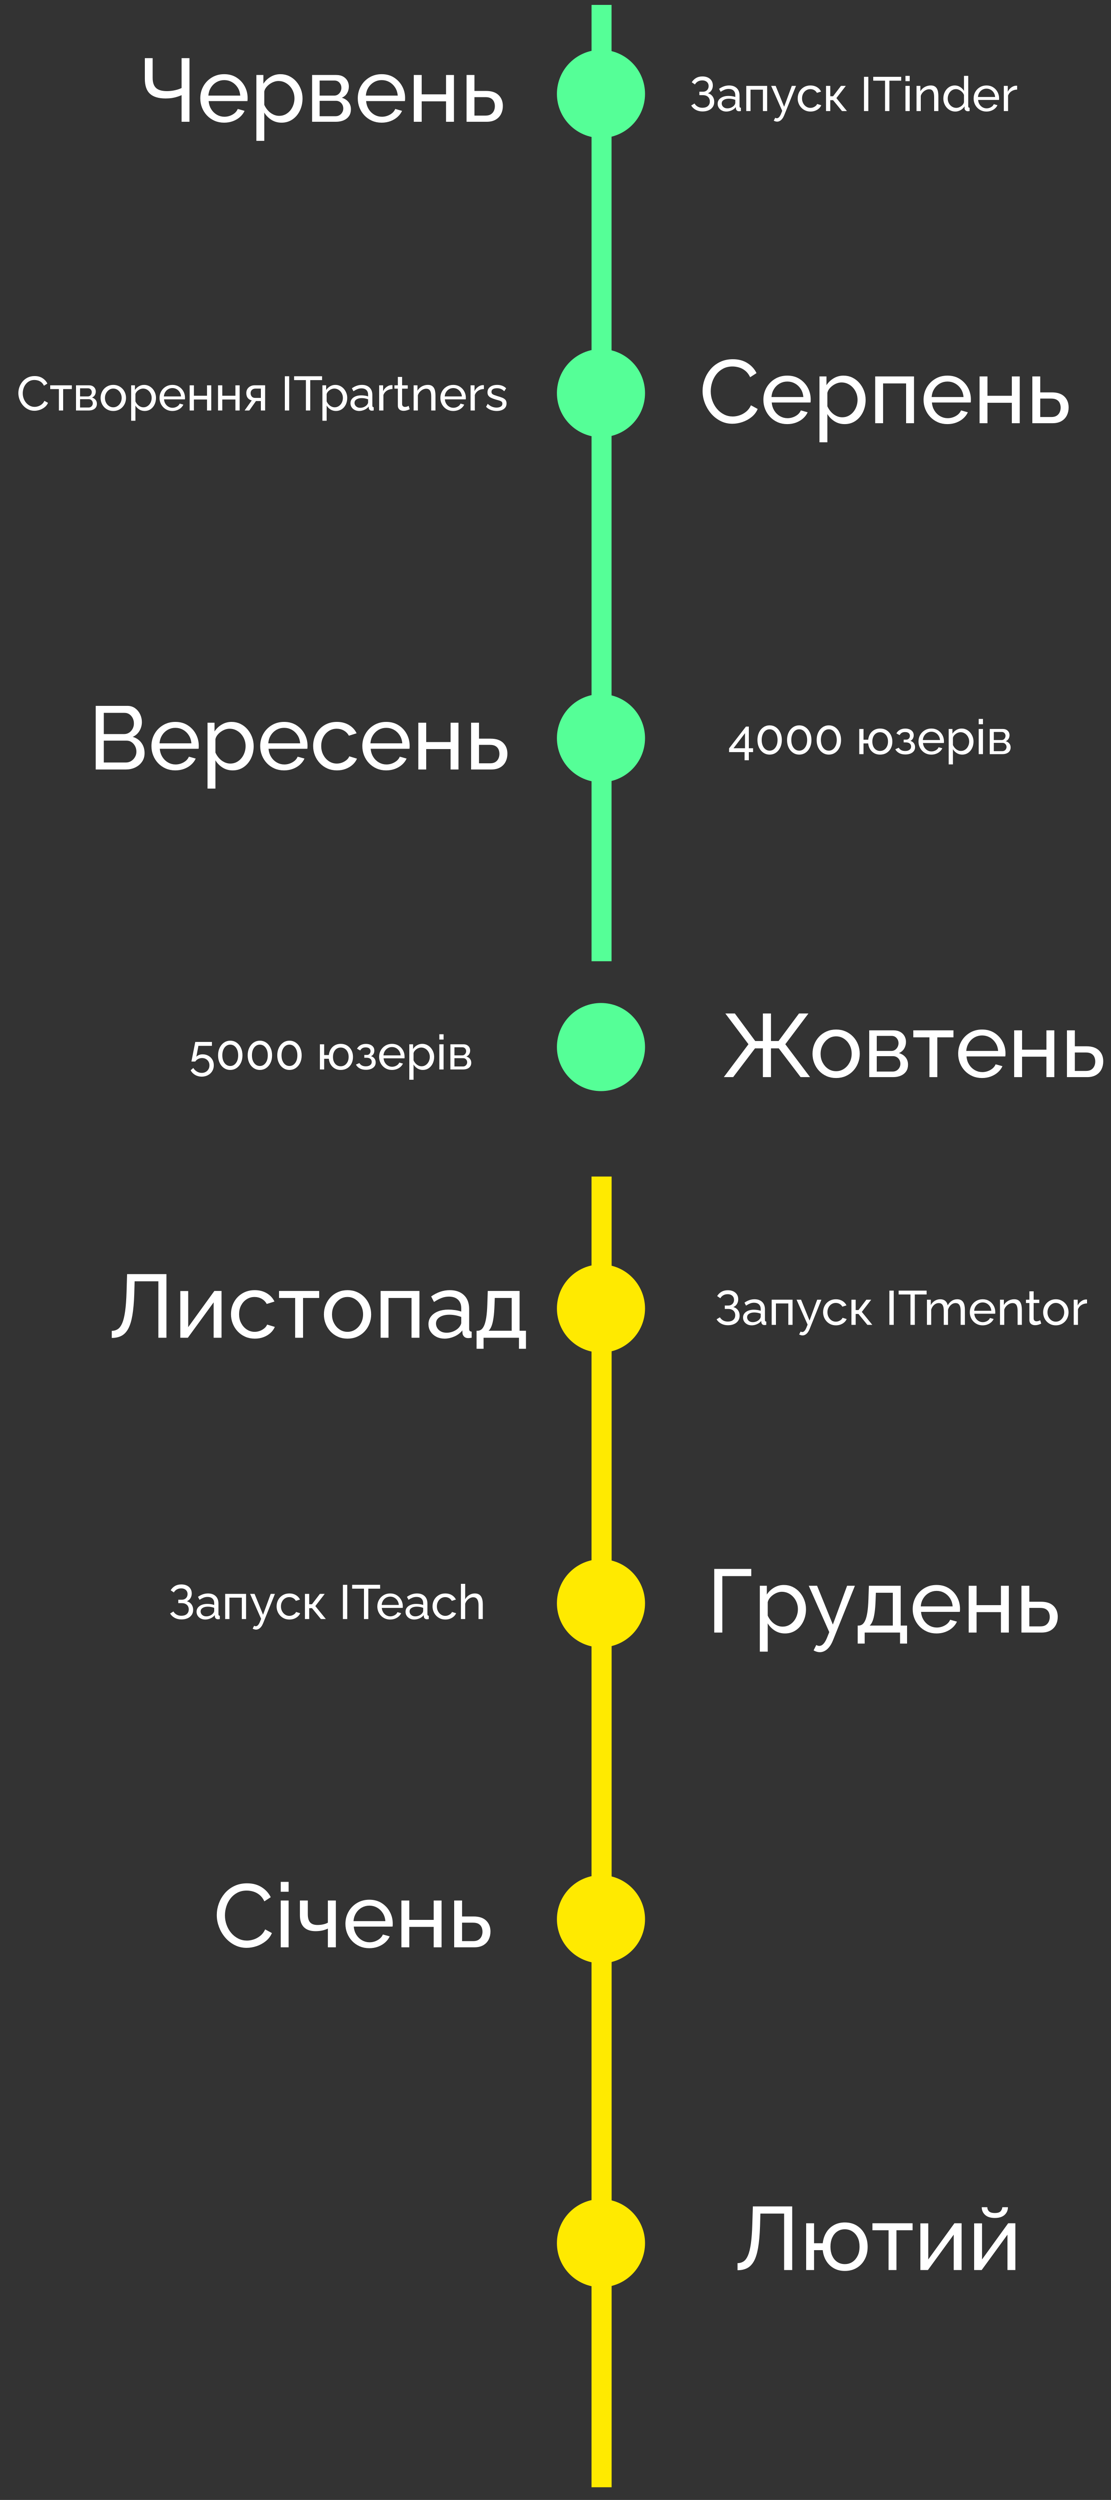 <?xml version="1.0" encoding="utf-8"?>
<svg viewBox="0 0 553 1244" xmlns="http://www.w3.org/2000/svg">
  <rect x="0" y="0" width="553" height="1244" fill="#333333" stroke="none"/>
  <path d="M 349.676 55.46 Q 347.828 55.46 346.352 54.68 Q 344.876 53.9 344.036 52.508 L 345.692 51.5 Q 346.292 52.508 347.3 53.072 Q 348.308 53.636 349.628 53.636 Q 351.38 53.636 352.352 52.772 Q 353.324 51.908 353.324 50.468 Q 353.324 49.556 352.916 48.848 Q 352.508 48.14 351.74 47.744 Q 350.972 47.348 349.868 47.348 L 348.116 47.348 L 348.116 45.644 L 349.892 45.644 Q 350.756 45.644 351.392 45.272 Q 352.028 44.9 352.376 44.264 Q 352.724 43.628 352.724 42.836 Q 352.724 41.996 352.34 41.36 Q 351.956 40.724 351.248 40.364 Q 350.54 40.004 349.556 40.004 Q 348.308 40.004 347.372 40.544 Q 346.436 41.084 345.908 42.02 L 344.324 40.94 Q 345.14 39.596 346.46 38.816 Q 347.78 38.036 349.652 38.036 Q 351.212 38.036 352.364 38.588 Q 353.516 39.14 354.164 40.148 Q 354.812 41.156 354.812 42.548 Q 354.812 43.796 354.2 44.84 Q 353.588 45.884 352.388 46.412 Q 353.876 46.82 354.692 47.972 Q 355.508 49.124 355.508 50.66 Q 355.508 52.172 354.752 53.252 Q 353.996 54.332 352.688 54.896 Q 351.38 55.46 349.676 55.46 Z" style="fill: rgb(255, 255, 255); white-space: pre;"/>
  <path d="M 357.207 51.644 Q 357.207 50.444 357.891 49.568 Q 358.575 48.692 359.775 48.212 Q 360.975 47.732 362.559 47.732 Q 363.399 47.732 364.335 47.864 Q 365.271 47.996 365.991 48.26 L 365.991 47.348 Q 365.991 45.908 365.127 45.08 Q 364.263 44.252 362.679 44.252 Q 361.647 44.252 360.699 44.624 Q 359.751 44.996 358.695 45.692 L 357.927 44.204 Q 359.151 43.364 360.375 42.944 Q 361.599 42.524 362.919 42.524 Q 365.319 42.524 366.711 43.856 Q 368.103 45.188 368.103 47.564 L 368.103 52.868 Q 368.103 53.252 368.259 53.432 Q 368.415 53.612 368.775 53.636 L 368.775 55.268 Q 368.463 55.316 368.235 55.34 Q 368.007 55.364 367.863 55.364 Q 367.119 55.364 366.747 54.956 Q 366.375 54.548 366.327 54.092 L 366.279 53.3 Q 365.463 54.356 364.143 54.932 Q 362.823 55.508 361.527 55.508 Q 360.279 55.508 359.295 54.992 Q 358.311 54.476 357.759 53.6 Q 357.207 52.724 357.207 51.644 Z M 365.367 52.532 Q 365.655 52.196 365.823 51.848 Q 365.991 51.5 365.991 51.26 L 365.991 49.7 Q 365.247 49.412 364.431 49.256 Q 363.615 49.1 362.823 49.1 Q 361.215 49.1 360.219 49.736 Q 359.223 50.372 359.223 51.476 Q 359.223 52.076 359.547 52.64 Q 359.871 53.204 360.507 53.564 Q 361.143 53.924 362.079 53.924 Q 363.063 53.924 363.951 53.528 Q 364.839 53.132 365.367 52.532 Z" style="fill: rgb(255, 255, 255); white-space: pre;"/>
  <path d="M 371.459 55.268 L 371.459 42.74 L 381.851 42.74 L 381.851 55.268 L 379.739 55.268 L 379.739 44.612 L 373.571 44.612 L 373.571 55.268 Z" style="fill: rgb(255, 255, 255); white-space: pre;"/>
  <path d="M 386.824 60.524 Q 386.416 60.524 385.996 60.404 Q 385.576 60.284 385.144 60.044 L 385.864 58.604 Q 386.08 58.724 386.284 58.784 Q 386.488 58.844 386.68 58.844 Q 387.256 58.844 387.772 58.304 Q 388.288 57.764 388.744 56.66 L 389.344 55.148 L 383.848 42.74 L 386.08 42.74 L 390.304 53.132 L 394.12 42.74 L 396.208 42.74 L 390.352 57.308 Q 389.92 58.388 389.368 59.096 Q 388.816 59.804 388.168 60.164 Q 387.52 60.524 386.824 60.524 Z" style="fill: rgb(255, 255, 255); white-space: pre;"/>
  <path d="M 403.433 55.508 Q 402.017 55.508 400.853 54.992 Q 399.689 54.476 398.837 53.564 Q 397.985 52.652 397.517 51.476 Q 397.049 50.3 397.049 48.98 Q 397.049 47.204 397.841 45.74 Q 398.633 44.276 400.073 43.4 Q 401.513 42.524 403.409 42.524 Q 405.257 42.524 406.637 43.352 Q 408.017 44.18 408.689 45.572 L 406.625 46.22 Q 406.145 45.332 405.281 44.84 Q 404.417 44.348 403.361 44.348 Q 402.209 44.348 401.261 44.948 Q 400.313 45.548 399.761 46.592 Q 399.209 47.636 399.209 48.98 Q 399.209 50.3 399.773 51.368 Q 400.337 52.436 401.285 53.06 Q 402.233 53.684 403.385 53.684 Q 404.129 53.684 404.813 53.42 Q 405.497 53.156 406.013 52.712 Q 406.529 52.268 406.721 51.74 L 408.785 52.364 Q 408.401 53.276 407.621 53.984 Q 406.841 54.692 405.773 55.1 Q 404.705 55.508 403.433 55.508 Z" style="fill: rgb(255, 255, 255); white-space: pre;"/>
  <path d="M 411.157 55.268 L 411.157 42.74 L 413.269 42.74 L 413.269 47.9 L 414.661 47.9 L 418.597 42.74 L 420.997 42.74 L 416.317 48.812 L 421.549 55.268 L 419.101 55.268 L 414.661 49.844 L 413.269 49.844 L 413.269 55.268 Z" style="fill: rgb(255, 255, 255); white-space: pre;"/>
  <path d="M 430.048 55.268 L 430.048 38.228 L 432.208 38.228 L 432.208 55.268 Z" style="fill: rgb(255, 255, 255); white-space: pre;"/>
  <path d="M 448.576 40.148 L 442.696 40.148 L 442.696 55.268 L 440.536 55.268 L 440.536 40.148 L 434.656 40.148 L 434.656 38.228 L 448.576 38.228 Z" style="fill: rgb(255, 255, 255); white-space: pre;"/>
  <path d="M 450.691 55.268 L 450.691 42.74 L 452.803 42.74 L 452.803 55.268 Z M 450.691 40.388 L 450.691 37.748 L 452.803 37.748 L 452.803 40.388 Z" style="fill: rgb(255, 255, 255); white-space: pre;"/>
  <path d="M 467.074 55.268 L 464.962 55.268 L 464.962 48.26 Q 464.962 46.268 464.35 45.344 Q 463.738 44.42 462.49 44.42 Q 461.626 44.42 460.774 44.852 Q 459.922 45.284 459.262 46.016 Q 458.602 46.748 458.314 47.708 L 458.314 55.268 L 456.202 55.268 L 456.202 42.74 L 458.122 42.74 L 458.122 45.428 Q 458.626 44.54 459.418 43.892 Q 460.21 43.244 461.218 42.884 Q 462.226 42.524 463.33 42.524 Q 464.41 42.524 465.142 42.92 Q 465.874 43.316 466.294 44.024 Q 466.714 44.732 466.894 45.692 Q 467.074 46.652 467.074 47.78 Z" style="fill: rgb(255, 255, 255); white-space: pre;"/>
  <path d="M 469.552 49.028 Q 469.552 47.252 470.284 45.776 Q 471.016 44.3 472.3 43.412 Q 473.584 42.524 475.24 42.524 Q 476.752 42.524 477.952 43.316 Q 479.152 44.108 479.824 45.236 L 479.824 37.748 L 481.936 37.748 L 481.936 52.868 Q 481.936 53.252 482.092 53.432 Q 482.248 53.612 482.608 53.636 L 482.608 55.268 Q 482.008 55.364 481.672 55.364 Q 481.048 55.364 480.58 54.932 Q 480.112 54.5 480.112 53.972 L 480.112 52.916 Q 479.368 54.116 478.12 54.812 Q 476.872 55.508 475.528 55.508 Q 474.232 55.508 473.14 54.992 Q 472.048 54.476 471.244 53.564 Q 470.44 52.652 469.996 51.488 Q 469.552 50.324 469.552 49.028 Z M 479.824 50.876 L 479.824 47.276 Q 479.536 46.46 478.888 45.8 Q 478.24 45.14 477.436 44.744 Q 476.632 44.348 475.84 44.348 Q 474.904 44.348 474.148 44.744 Q 473.392 45.14 472.852 45.8 Q 472.312 46.46 472.024 47.3 Q 471.736 48.14 471.736 49.052 Q 471.736 49.988 472.06 50.828 Q 472.384 51.668 472.972 52.316 Q 473.56 52.964 474.34 53.324 Q 475.12 53.684 476.032 53.684 Q 476.608 53.684 477.22 53.468 Q 477.832 53.252 478.384 52.868 Q 478.936 52.484 479.32 51.968 Q 479.704 51.452 479.824 50.876 Z" style="fill: rgb(255, 255, 255); white-space: pre;"/>
  <path d="M 491.006 55.508 Q 489.59 55.508 488.426 54.992 Q 487.262 54.476 486.41 53.576 Q 485.558 52.676 485.09 51.5 Q 484.622 50.324 484.622 49.004 Q 484.622 47.228 485.438 45.764 Q 486.254 44.3 487.706 43.412 Q 489.158 42.524 491.03 42.524 Q 492.926 42.524 494.33 43.424 Q 495.734 44.324 496.514 45.776 Q 497.294 47.228 497.294 48.908 Q 497.294 49.148 497.282 49.376 Q 497.27 49.604 497.246 49.724 L 486.854 49.724 Q 486.95 50.948 487.538 51.896 Q 488.126 52.844 489.062 53.384 Q 489.998 53.924 491.078 53.924 Q 492.23 53.924 493.25 53.348 Q 494.27 52.772 494.654 51.836 L 496.478 52.34 Q 496.07 53.252 495.266 53.972 Q 494.462 54.692 493.37 55.1 Q 492.278 55.508 491.006 55.508 Z M 486.782 48.26 L 495.326 48.26 Q 495.23 47.036 494.63 46.1 Q 494.03 45.164 493.094 44.636 Q 492.158 44.108 491.03 44.108 Q 489.926 44.108 488.99 44.636 Q 488.054 45.164 487.466 46.1 Q 486.878 47.036 486.782 48.26 Z" style="fill: rgb(255, 255, 255); white-space: pre;"/>
  <path d="M 506.274 44.588 Q 504.69 44.612 503.478 45.392 Q 502.266 46.172 501.762 47.54 L 501.762 55.268 L 499.65 55.268 L 499.65 42.74 L 501.618 42.74 L 501.618 45.644 Q 502.266 44.348 503.334 43.544 Q 504.402 42.74 505.578 42.644 Q 505.818 42.644 505.986 42.644 Q 506.154 42.644 506.274 42.668 Z" style="fill: rgb(255, 255, 255); white-space: pre;"/>
  <path d="M 9.135 195.628 Q 9.135 194.068 9.675 192.568 Q 10.215 191.068 11.259 189.832 Q 12.303 188.596 13.815 187.864 Q 15.327 187.132 17.247 187.132 Q 19.527 187.132 21.159 188.176 Q 22.791 189.22 23.583 190.852 L 21.879 191.956 Q 21.375 190.876 20.595 190.24 Q 19.815 189.604 18.915 189.34 Q 18.015 189.076 17.151 189.076 Q 15.735 189.076 14.643 189.652 Q 13.551 190.228 12.807 191.188 Q 12.063 192.148 11.691 193.336 Q 11.319 194.524 11.319 195.724 Q 11.319 197.044 11.763 198.268 Q 12.207 199.492 12.999 200.428 Q 13.791 201.364 14.871 201.916 Q 15.951 202.468 17.223 202.468 Q 18.111 202.468 19.047 202.156 Q 19.983 201.844 20.799 201.184 Q 21.615 200.524 22.095 199.468 L 23.895 200.452 Q 23.367 201.724 22.263 202.612 Q 21.159 203.5 19.803 203.956 Q 18.447 204.412 17.127 204.412 Q 15.375 204.412 13.911 203.656 Q 12.447 202.9 11.379 201.64 Q 10.311 200.38 9.723 198.808 Q 9.135 197.236 9.135 195.628 Z" style="fill: rgb(255, 255, 255); white-space: pre;"/>
  <path d="M 29.316 204.268 L 29.316 193.612 L 24.996 193.612 L 24.996 191.74 L 35.748 191.74 L 35.748 193.612 L 31.428 193.612 L 31.428 204.268 Z" style="fill: rgb(255, 255, 255); white-space: pre;"/>
  <path d="M 37.837 204.268 L 37.837 191.74 L 44.317 191.74 Q 45.445 191.74 46.189 192.184 Q 46.933 192.628 47.305 193.324 Q 47.677 194.02 47.677 194.812 Q 47.677 195.82 47.197 196.624 Q 46.717 197.428 45.805 197.836 Q 46.885 198.148 47.557 198.952 Q 48.229 199.756 48.229 200.932 Q 48.229 201.988 47.725 202.732 Q 47.221 203.476 46.309 203.872 Q 45.397 204.268 44.197 204.268 Z M 39.853 202.78 L 44.149 202.78 Q 44.725 202.78 45.193 202.492 Q 45.661 202.204 45.925 201.724 Q 46.189 201.244 46.189 200.716 Q 46.189 200.14 45.937 199.672 Q 45.685 199.204 45.241 198.928 Q 44.797 198.652 44.221 198.652 L 39.853 198.652 Z M 39.853 197.26 L 43.765 197.26 Q 44.341 197.26 44.773 196.96 Q 45.205 196.66 45.445 196.18 Q 45.685 195.7 45.685 195.172 Q 45.685 194.38 45.169 193.804 Q 44.653 193.228 43.837 193.228 L 39.853 193.228 Z" style="fill: rgb(255, 255, 255); white-space: pre;"/>
  <path d="M 56.385 204.508 Q 54.969 204.508 53.817 203.992 Q 52.665 203.476 51.825 202.576 Q 50.985 201.676 50.529 200.5 Q 50.073 199.324 50.073 198.028 Q 50.073 196.708 50.529 195.532 Q 50.985 194.356 51.825 193.456 Q 52.665 192.556 53.829 192.04 Q 54.993 191.524 56.409 191.524 Q 57.801 191.524 58.953 192.04 Q 60.105 192.556 60.957 193.456 Q 61.809 194.356 62.265 195.532 Q 62.721 196.708 62.721 198.028 Q 62.721 199.324 62.265 200.5 Q 61.809 201.676 60.969 202.576 Q 60.129 203.476 58.965 203.992 Q 57.801 204.508 56.385 204.508 Z M 52.233 198.052 Q 52.233 199.348 52.797 200.404 Q 53.361 201.46 54.297 202.072 Q 55.233 202.684 56.385 202.684 Q 57.537 202.684 58.485 202.06 Q 59.433 201.436 59.997 200.368 Q 60.561 199.3 60.561 198.004 Q 60.561 196.708 59.997 195.652 Q 59.433 194.596 58.485 193.972 Q 57.537 193.348 56.385 193.348 Q 55.233 193.348 54.297 193.984 Q 53.361 194.62 52.797 195.676 Q 52.233 196.732 52.233 198.052 Z" style="fill: rgb(255, 255, 255); white-space: pre;"/>
  <path d="M 72.032 204.508 Q 70.496 204.508 69.296 203.74 Q 68.096 202.972 67.4 201.796 L 67.4 209.38 L 65.288 209.38 L 65.288 191.74 L 67.16 191.74 L 67.16 194.092 Q 67.904 192.94 69.104 192.232 Q 70.304 191.524 71.72 191.524 Q 73.016 191.524 74.096 192.052 Q 75.176 192.58 75.968 193.492 Q 76.76 194.404 77.204 195.568 Q 77.648 196.732 77.648 198.004 Q 77.648 199.78 76.94 201.268 Q 76.232 202.756 74.96 203.632 Q 73.688 204.508 72.032 204.508 Z M 71.384 202.684 Q 72.32 202.684 73.076 202.288 Q 73.832 201.892 74.372 201.232 Q 74.912 200.572 75.2 199.732 Q 75.488 198.892 75.488 198.004 Q 75.488 197.068 75.164 196.228 Q 74.84 195.388 74.252 194.74 Q 73.664 194.092 72.884 193.72 Q 72.104 193.348 71.192 193.348 Q 70.616 193.348 70.004 193.564 Q 69.392 193.78 68.84 194.176 Q 68.288 194.572 67.904 195.076 Q 67.52 195.58 67.4 196.156 L 67.4 199.732 Q 67.76 200.548 68.36 201.22 Q 68.96 201.892 69.752 202.288 Q 70.544 202.684 71.384 202.684 Z" style="fill: rgb(255, 255, 255); white-space: pre;"/>
  <path d="M 85.791 204.508 Q 84.375 204.508 83.211 203.992 Q 82.047 203.476 81.195 202.576 Q 80.343 201.676 79.875 200.5 Q 79.407 199.324 79.407 198.004 Q 79.407 196.228 80.223 194.764 Q 81.039 193.3 82.491 192.412 Q 83.943 191.524 85.815 191.524 Q 87.711 191.524 89.115 192.424 Q 90.519 193.324 91.299 194.776 Q 92.079 196.228 92.079 197.908 Q 92.079 198.148 92.067 198.376 Q 92.055 198.604 92.031 198.724 L 81.639 198.724 Q 81.735 199.948 82.323 200.896 Q 82.911 201.844 83.847 202.384 Q 84.783 202.924 85.863 202.924 Q 87.015 202.924 88.035 202.348 Q 89.055 201.772 89.439 200.836 L 91.263 201.34 Q 90.855 202.252 90.051 202.972 Q 89.247 203.692 88.155 204.1 Q 87.063 204.508 85.791 204.508 Z M 81.567 197.26 L 90.111 197.26 Q 90.015 196.036 89.415 195.1 Q 88.815 194.164 87.879 193.636 Q 86.943 193.108 85.815 193.108 Q 84.711 193.108 83.775 193.636 Q 82.839 194.164 82.251 195.1 Q 81.663 196.036 81.567 197.26 Z" style="fill: rgb(255, 255, 255); white-space: pre;"/>
  <path d="M 94.4 204.268 L 94.4 191.74 L 96.512 191.74 L 96.512 196.924 L 103.04 196.924 L 103.04 191.74 L 105.152 191.74 L 105.152 204.268 L 103.04 204.268 L 103.04 198.796 L 96.512 198.796 L 96.512 204.268 Z" style="fill: rgb(255, 255, 255); white-space: pre;"/>
  <path d="M 108.535 204.268 L 108.535 191.74 L 110.647 191.74 L 110.647 196.924 L 117.175 196.924 L 117.175 191.74 L 119.287 191.74 L 119.287 204.268 L 117.175 204.268 L 117.175 198.796 L 110.647 198.796 L 110.647 204.268 Z" style="fill: rgb(255, 255, 255); white-space: pre;"/>
  <path d="M 121.759 204.268 L 125.311 199.228 Q 124.087 198.988 123.343 198.064 Q 122.599 197.14 122.599 195.58 Q 122.599 194.452 123.127 193.588 Q 123.655 192.724 124.603 192.22 Q 125.551 191.716 126.823 191.716 L 131.959 191.716 L 131.959 204.268 L 129.847 204.268 L 129.847 199.564 L 127.399 199.564 L 124.087 204.268 Z M 126.967 198.004 L 129.847 198.004 L 129.847 193.372 L 127.207 193.372 Q 126.079 193.372 125.407 194.008 Q 124.735 194.644 124.735 195.628 Q 124.735 196.612 125.299 197.308 Q 125.863 198.004 126.967 198.004 Z" style="fill: rgb(255, 255, 255); white-space: pre;"/>
  <path d="M 141.781 204.268 L 141.781 187.228 L 143.941 187.228 L 143.941 204.268 Z" style="fill: rgb(255, 255, 255); white-space: pre;"/>
  <path d="M 160.308 189.148 L 154.428 189.148 L 154.428 204.268 L 152.268 204.268 L 152.268 189.148 L 146.388 189.148 L 146.388 187.228 L 160.308 187.228 Z" style="fill: rgb(255, 255, 255); white-space: pre;"/>
  <path d="M 167.22 204.508 Q 165.684 204.508 164.484 203.74 Q 163.284 202.972 162.588 201.796 L 162.588 209.38 L 160.476 209.38 L 160.476 191.74 L 162.348 191.74 L 162.348 194.092 Q 163.092 192.94 164.292 192.232 Q 165.492 191.524 166.908 191.524 Q 168.204 191.524 169.284 192.052 Q 170.364 192.58 171.156 193.492 Q 171.948 194.404 172.392 195.568 Q 172.836 196.732 172.836 198.004 Q 172.836 199.78 172.128 201.268 Q 171.42 202.756 170.148 203.632 Q 168.876 204.508 167.22 204.508 Z M 166.572 202.684 Q 167.508 202.684 168.264 202.288 Q 169.02 201.892 169.56 201.232 Q 170.1 200.572 170.388 199.732 Q 170.676 198.892 170.676 198.004 Q 170.676 197.068 170.352 196.228 Q 170.028 195.388 169.44 194.74 Q 168.852 194.092 168.072 193.72 Q 167.292 193.348 166.38 193.348 Q 165.804 193.348 165.192 193.564 Q 164.58 193.78 164.028 194.176 Q 163.476 194.572 163.092 195.076 Q 162.708 195.58 162.588 196.156 L 162.588 199.732 Q 162.948 200.548 163.548 201.22 Q 164.148 201.892 164.94 202.288 Q 165.732 202.684 166.572 202.684 Z" style="fill: rgb(255, 255, 255); white-space: pre;"/>
  <path d="M 174.44 200.644 Q 174.44 199.444 175.124 198.568 Q 175.808 197.692 177.008 197.212 Q 178.208 196.732 179.792 196.732 Q 180.632 196.732 181.568 196.864 Q 182.504 196.996 183.224 197.26 L 183.224 196.348 Q 183.224 194.908 182.36 194.08 Q 181.496 193.252 179.912 193.252 Q 178.88 193.252 177.932 193.624 Q 176.984 193.996 175.928 194.692 L 175.16 193.204 Q 176.384 192.364 177.608 191.944 Q 178.832 191.524 180.152 191.524 Q 182.552 191.524 183.944 192.856 Q 185.336 194.188 185.336 196.564 L 185.336 201.868 Q 185.336 202.252 185.492 202.432 Q 185.648 202.612 186.008 202.636 L 186.008 204.268 Q 185.696 204.316 185.468 204.34 Q 185.24 204.364 185.096 204.364 Q 184.352 204.364 183.98 203.956 Q 183.608 203.548 183.56 203.092 L 183.512 202.3 Q 182.696 203.356 181.376 203.932 Q 180.056 204.508 178.76 204.508 Q 177.512 204.508 176.528 203.992 Q 175.544 203.476 174.992 202.6 Q 174.44 201.724 174.44 200.644 Z M 182.6 201.532 Q 182.888 201.196 183.056 200.848 Q 183.224 200.5 183.224 200.26 L 183.224 198.7 Q 182.48 198.412 181.664 198.256 Q 180.848 198.1 180.056 198.1 Q 178.448 198.1 177.452 198.736 Q 176.456 199.372 176.456 200.476 Q 176.456 201.076 176.78 201.64 Q 177.104 202.204 177.74 202.564 Q 178.376 202.924 179.312 202.924 Q 180.296 202.924 181.184 202.528 Q 182.072 202.132 182.6 201.532 Z" style="fill: rgb(255, 255, 255); white-space: pre;"/>
  <path d="M 195.35 193.588 Q 193.766 193.612 192.554 194.392 Q 191.342 195.172 190.838 196.54 L 190.838 204.268 L 188.726 204.268 L 188.726 191.74 L 190.694 191.74 L 190.694 194.644 Q 191.342 193.348 192.41 192.544 Q 193.478 191.74 194.654 191.644 Q 194.894 191.644 195.062 191.644 Q 195.23 191.644 195.35 191.668 Z" style="fill: rgb(255, 255, 255); white-space: pre;"/>
  <path d="M 203.914 203.644 Q 203.65 203.764 203.194 203.956 Q 202.738 204.148 202.138 204.292 Q 201.538 204.436 200.866 204.436 Q 200.098 204.436 199.45 204.16 Q 198.802 203.884 198.418 203.296 Q 198.034 202.708 198.034 201.82 L 198.034 193.396 L 196.33 193.396 L 196.33 191.74 L 198.034 191.74 L 198.034 187.564 L 200.146 187.564 L 200.146 191.74 L 202.954 191.74 L 202.954 193.396 L 200.146 193.396 L 200.146 201.172 Q 200.194 201.844 200.602 202.168 Q 201.01 202.492 201.562 202.492 Q 202.186 202.492 202.714 202.276 Q 203.242 202.06 203.41 201.964 Z" style="fill: rgb(255, 255, 255); white-space: pre;"/>
  <path d="M 216.754 204.268 L 214.642 204.268 L 214.642 197.26 Q 214.642 195.268 214.03 194.344 Q 213.418 193.42 212.17 193.42 Q 211.306 193.42 210.454 193.852 Q 209.602 194.284 208.942 195.016 Q 208.282 195.748 207.994 196.708 L 207.994 204.268 L 205.882 204.268 L 205.882 191.74 L 207.802 191.74 L 207.802 194.428 Q 208.306 193.54 209.098 192.892 Q 209.89 192.244 210.898 191.884 Q 211.906 191.524 213.01 191.524 Q 214.09 191.524 214.822 191.92 Q 215.554 192.316 215.974 193.024 Q 216.394 193.732 216.574 194.692 Q 216.754 195.652 216.754 196.78 Z" style="fill: rgb(255, 255, 255); white-space: pre;"/>
  <path d="M 225.582 204.508 Q 224.166 204.508 223.002 203.992 Q 221.838 203.476 220.986 202.576 Q 220.134 201.676 219.666 200.5 Q 219.198 199.324 219.198 198.004 Q 219.198 196.228 220.014 194.764 Q 220.83 193.3 222.282 192.412 Q 223.734 191.524 225.606 191.524 Q 227.502 191.524 228.906 192.424 Q 230.31 193.324 231.09 194.776 Q 231.87 196.228 231.87 197.908 Q 231.87 198.148 231.858 198.376 Q 231.846 198.604 231.822 198.724 L 221.43 198.724 Q 221.526 199.948 222.114 200.896 Q 222.702 201.844 223.638 202.384 Q 224.574 202.924 225.654 202.924 Q 226.806 202.924 227.826 202.348 Q 228.846 201.772 229.23 200.836 L 231.054 201.34 Q 230.646 202.252 229.842 202.972 Q 229.038 203.692 227.946 204.1 Q 226.854 204.508 225.582 204.508 Z M 221.358 197.26 L 229.902 197.26 Q 229.806 196.036 229.206 195.1 Q 228.606 194.164 227.67 193.636 Q 226.734 193.108 225.606 193.108 Q 224.502 193.108 223.566 193.636 Q 222.63 194.164 222.042 195.1 Q 221.454 196.036 221.358 197.26 Z" style="fill: rgb(255, 255, 255); white-space: pre;"/>
  <path d="M 240.85 193.588 Q 239.266 193.612 238.054 194.392 Q 236.842 195.172 236.338 196.54 L 236.338 204.268 L 234.226 204.268 L 234.226 191.74 L 236.194 191.74 L 236.194 194.644 Q 236.842 193.348 237.91 192.544 Q 238.978 191.74 240.154 191.644 Q 240.394 191.644 240.562 191.644 Q 240.73 191.644 240.85 191.668 Z" style="fill: rgb(255, 255, 255); white-space: pre;"/>
  <path d="M 247.23 204.508 Q 245.67 204.508 244.302 203.992 Q 242.934 203.476 241.95 202.444 L 242.766 200.956 Q 243.846 201.964 244.926 202.396 Q 246.006 202.828 247.134 202.828 Q 248.43 202.828 249.246 202.336 Q 250.062 201.844 250.062 200.884 Q 250.062 200.188 249.642 199.852 Q 249.222 199.516 248.454 199.288 Q 247.686 199.06 246.63 198.772 Q 245.334 198.388 244.446 197.956 Q 243.558 197.524 243.102 196.876 Q 242.646 196.228 242.646 195.244 Q 242.646 194.044 243.27 193.216 Q 243.894 192.388 244.986 191.956 Q 246.078 191.524 247.47 191.524 Q 248.862 191.524 249.99 191.956 Q 251.118 192.388 251.934 193.228 L 250.974 194.692 Q 250.23 193.924 249.342 193.552 Q 248.454 193.18 247.35 193.18 Q 246.702 193.18 246.078 193.336 Q 245.454 193.492 245.046 193.888 Q 244.638 194.284 244.638 195.004 Q 244.638 195.604 244.962 195.952 Q 245.286 196.3 245.922 196.54 Q 246.558 196.78 247.47 197.068 Q 248.886 197.476 249.93 197.884 Q 250.974 198.292 251.55 198.94 Q 252.126 199.588 252.126 200.74 Q 252.126 202.516 250.782 203.512 Q 249.438 204.508 247.23 204.508 Z" style="fill: rgb(255, 255, 255); white-space: pre;"/>
  <path d="M 370.614 378.316 L 370.614 374.26 L 362.91 374.26 L 362.91 372.388 L 371.286 361.564 L 372.726 361.564 L 372.726 372.34 L 374.838 372.34 L 374.838 374.26 L 372.726 374.26 L 372.726 378.316 Z M 365.094 372.34 L 370.83 372.34 L 370.83 364.828 Z" style="fill: rgb(255, 255, 255); white-space: pre;"/>
  <path d="M 389.159 368.236 Q 389.159 370.348 388.367 371.992 Q 387.575 373.636 386.207 374.572 Q 384.839 375.508 383.087 375.508 Q 381.335 375.508 379.967 374.572 Q 378.599 373.636 377.807 371.992 Q 377.015 370.348 377.015 368.236 Q 377.015 366.124 377.807 364.48 Q 378.599 362.836 379.967 361.888 Q 381.335 360.94 383.087 360.94 Q 384.839 360.94 386.207 361.888 Q 387.575 362.836 388.367 364.48 Q 389.159 366.124 389.159 368.236 Z M 387.023 368.236 Q 387.023 366.652 386.519 365.452 Q 386.015 364.252 385.127 363.58 Q 384.239 362.908 383.087 362.908 Q 381.911 362.908 381.023 363.58 Q 380.135 364.252 379.631 365.452 Q 379.127 366.652 379.127 368.236 Q 379.127 369.82 379.631 371.008 Q 380.135 372.196 381.023 372.868 Q 381.911 373.54 383.087 373.54 Q 384.239 373.54 385.127 372.868 Q 386.015 372.196 386.519 371.008 Q 387.023 369.82 387.023 368.236 Z" style="fill: rgb(255, 255, 255); white-space: pre;"/>
  <path d="M 403.899 368.236 Q 403.899 370.348 403.107 371.992 Q 402.315 373.636 400.947 374.572 Q 399.579 375.508 397.827 375.508 Q 396.075 375.508 394.707 374.572 Q 393.339 373.636 392.547 371.992 Q 391.755 370.348 391.755 368.236 Q 391.755 366.124 392.547 364.48 Q 393.339 362.836 394.707 361.888 Q 396.075 360.94 397.827 360.94 Q 399.579 360.94 400.947 361.888 Q 402.315 362.836 403.107 364.48 Q 403.899 366.124 403.899 368.236 Z M 401.763 368.236 Q 401.763 366.652 401.259 365.452 Q 400.755 364.252 399.867 363.58 Q 398.979 362.908 397.827 362.908 Q 396.651 362.908 395.763 363.58 Q 394.875 364.252 394.371 365.452 Q 393.867 366.652 393.867 368.236 Q 393.867 369.82 394.371 371.008 Q 394.875 372.196 395.763 372.868 Q 396.651 373.54 397.827 373.54 Q 398.979 373.54 399.867 372.868 Q 400.755 372.196 401.259 371.008 Q 401.763 369.82 401.763 368.236 Z" style="fill: rgb(255, 255, 255); white-space: pre;"/>
  <path d="M 418.628 368.236 Q 418.628 370.348 417.836 371.992 Q 417.044 373.636 415.676 374.572 Q 414.308 375.508 412.556 375.508 Q 410.804 375.508 409.436 374.572 Q 408.068 373.636 407.276 371.992 Q 406.484 370.348 406.484 368.236 Q 406.484 366.124 407.276 364.48 Q 408.068 362.836 409.436 361.888 Q 410.804 360.94 412.556 360.94 Q 414.308 360.94 415.676 361.888 Q 417.044 362.836 417.836 364.48 Q 418.628 366.124 418.628 368.236 Z M 416.492 368.236 Q 416.492 366.652 415.988 365.452 Q 415.484 364.252 414.596 363.58 Q 413.708 362.908 412.556 362.908 Q 411.38 362.908 410.492 363.58 Q 409.604 364.252 409.1 365.452 Q 408.596 366.652 408.596 368.236 Q 408.596 369.82 409.1 371.008 Q 409.604 372.196 410.492 372.868 Q 411.38 373.54 412.556 373.54 Q 413.708 373.54 414.596 372.868 Q 415.484 372.196 415.988 371.008 Q 416.492 369.82 416.492 368.236 Z" style="fill: rgb(255, 255, 255); white-space: pre;"/>
  <path d="M 438.049 375.508 Q 436.393 375.508 435.121 374.788 Q 433.849 374.068 433.081 372.808 Q 432.313 371.548 432.145 369.94 L 429.817 369.94 L 429.817 375.268 L 427.705 375.268 L 427.705 362.74 L 429.817 362.74 L 429.817 368.092 L 432.145 368.092 Q 432.337 366.436 433.117 365.176 Q 433.897 363.916 435.169 363.22 Q 436.441 362.524 438.049 362.524 Q 439.945 362.524 441.313 363.4 Q 442.681 364.276 443.425 365.74 Q 444.169 367.204 444.169 369.028 Q 444.169 370.9 443.413 372.364 Q 442.657 373.828 441.277 374.668 Q 439.897 375.508 438.049 375.508 Z M 438.049 373.684 Q 439.225 373.684 440.113 373.084 Q 441.001 372.484 441.505 371.44 Q 442.009 370.396 442.009 369.028 Q 442.009 367.588 441.493 366.544 Q 440.977 365.5 440.077 364.924 Q 439.177 364.348 438.049 364.348 Q 436.921 364.348 436.045 364.936 Q 435.169 365.524 434.689 366.58 Q 434.209 367.636 434.209 369.028 Q 434.209 370.444 434.701 371.5 Q 435.193 372.556 436.069 373.12 Q 436.945 373.684 438.049 373.684 Z" style="fill: rgb(255, 255, 255); white-space: pre;"/>
  <path d="M 450.648 375.436 Q 448.824 375.436 447.564 374.752 Q 446.304 374.068 445.632 372.844 L 447.36 372.076 Q 447.792 372.844 448.596 373.276 Q 449.4 373.708 450.552 373.708 Q 451.92 373.708 452.712 373.108 Q 453.504 372.508 453.504 371.5 Q 453.504 370.588 452.868 370.024 Q 452.232 369.46 451.08 369.436 L 449.808 369.436 L 449.808 368.044 L 451.152 368.044 Q 451.656 368.044 452.052 367.792 Q 452.448 367.54 452.676 367.108 Q 452.904 366.676 452.904 366.148 Q 452.904 365.308 452.304 364.792 Q 451.704 364.276 450.504 364.276 Q 449.52 364.276 448.86 364.66 Q 448.2 365.044 447.792 365.812 L 446.184 364.948 Q 446.784 363.82 447.924 363.184 Q 449.064 362.548 450.6 362.548 Q 451.824 362.548 452.772 362.944 Q 453.72 363.34 454.26 364.084 Q 454.8 364.828 454.8 365.884 Q 454.8 366.772 454.38 367.528 Q 453.96 368.284 453.144 368.668 Q 454.272 369.004 454.872 369.832 Q 455.472 370.66 455.472 371.788 Q 455.472 372.94 454.848 373.756 Q 454.224 374.572 453.144 375.004 Q 452.064 375.436 450.648 375.436 Z" style="fill: rgb(255, 255, 255); white-space: pre;"/>
  <path d="M 463.561 375.508 Q 462.145 375.508 460.981 374.992 Q 459.817 374.476 458.965 373.576 Q 458.113 372.676 457.645 371.5 Q 457.177 370.324 457.177 369.004 Q 457.177 367.228 457.993 365.764 Q 458.809 364.3 460.261 363.412 Q 461.713 362.524 463.585 362.524 Q 465.481 362.524 466.885 363.424 Q 468.289 364.324 469.069 365.776 Q 469.849 367.228 469.849 368.908 Q 469.849 369.148 469.837 369.376 Q 469.825 369.604 469.801 369.724 L 459.409 369.724 Q 459.505 370.948 460.093 371.896 Q 460.681 372.844 461.617 373.384 Q 462.553 373.924 463.633 373.924 Q 464.785 373.924 465.805 373.348 Q 466.825 372.772 467.209 371.836 L 469.033 372.34 Q 468.625 373.252 467.821 373.972 Q 467.017 374.692 465.925 375.1 Q 464.833 375.508 463.561 375.508 Z M 459.337 368.26 L 467.881 368.26 Q 467.785 367.036 467.185 366.1 Q 466.585 365.164 465.649 364.636 Q 464.713 364.108 463.585 364.108 Q 462.481 364.108 461.545 364.636 Q 460.609 365.164 460.021 366.1 Q 459.433 367.036 459.337 368.26 Z" style="fill: rgb(255, 255, 255); white-space: pre;"/>
  <path d="M 478.949 375.508 Q 477.413 375.508 476.213 374.74 Q 475.013 373.972 474.317 372.796 L 474.317 380.38 L 472.205 380.38 L 472.205 362.74 L 474.077 362.74 L 474.077 365.092 Q 474.821 363.94 476.021 363.232 Q 477.221 362.524 478.637 362.524 Q 479.933 362.524 481.013 363.052 Q 482.093 363.58 482.885 364.492 Q 483.677 365.404 484.121 366.568 Q 484.565 367.732 484.565 369.004 Q 484.565 370.78 483.857 372.268 Q 483.149 373.756 481.877 374.632 Q 480.605 375.508 478.949 375.508 Z M 478.301 373.684 Q 479.237 373.684 479.993 373.288 Q 480.749 372.892 481.289 372.232 Q 481.829 371.572 482.117 370.732 Q 482.405 369.892 482.405 369.004 Q 482.405 368.068 482.081 367.228 Q 481.757 366.388 481.169 365.74 Q 480.581 365.092 479.801 364.72 Q 479.021 364.348 478.109 364.348 Q 477.533 364.348 476.921 364.564 Q 476.309 364.78 475.757 365.176 Q 475.205 365.572 474.821 366.076 Q 474.437 366.58 474.317 367.156 L 474.317 370.732 Q 474.677 371.548 475.277 372.22 Q 475.877 372.892 476.669 373.288 Q 477.461 373.684 478.301 373.684 Z" style="fill: rgb(255, 255, 255); white-space: pre;"/>
  <path d="M 487.153 375.268 L 487.153 362.74 L 489.265 362.74 L 489.265 375.268 Z M 487.153 360.388 L 487.153 357.748 L 489.265 357.748 L 489.265 360.388 Z" style="fill: rgb(255, 255, 255); white-space: pre;"/>
  <path d="M 492.649 375.268 L 492.649 362.74 L 499.129 362.74 Q 500.257 362.74 501.001 363.184 Q 501.745 363.628 502.117 364.324 Q 502.489 365.02 502.489 365.812 Q 502.489 366.82 502.009 367.624 Q 501.529 368.428 500.617 368.836 Q 501.697 369.148 502.369 369.952 Q 503.041 370.756 503.041 371.932 Q 503.041 372.988 502.537 373.732 Q 502.033 374.476 501.121 374.872 Q 500.209 375.268 499.009 375.268 Z M 494.665 373.78 L 498.961 373.78 Q 499.537 373.78 500.005 373.492 Q 500.473 373.204 500.737 372.724 Q 501.001 372.244 501.001 371.716 Q 501.001 371.14 500.749 370.672 Q 500.497 370.204 500.053 369.928 Q 499.609 369.652 499.033 369.652 L 494.665 369.652 Z M 494.665 368.26 L 498.577 368.26 Q 499.153 368.26 499.585 367.96 Q 500.017 367.66 500.257 367.18 Q 500.497 366.7 500.497 366.172 Q 500.497 365.38 499.981 364.804 Q 499.465 364.228 498.649 364.228 L 494.665 364.228 Z" style="fill: rgb(255, 255, 255); white-space: pre;"/>
  <path d="M 100.391 535.756 Q 98.567 535.756 97.103 534.892 Q 95.639 534.028 94.895 532.588 L 96.215 531.436 Q 96.887 532.54 98.003 533.212 Q 99.119 533.884 100.415 533.884 Q 101.519 533.884 102.383 533.404 Q 103.247 532.924 103.751 532.072 Q 104.255 531.22 104.255 530.116 Q 104.255 529.036 103.763 528.22 Q 103.271 527.404 102.443 526.948 Q 101.615 526.492 100.583 526.492 Q 99.551 526.492 98.651 526.948 Q 97.751 527.404 97.175 528.244 L 95.279 528.244 L 97.199 518.476 L 105.479 518.476 L 105.479 520.42 L 98.759 520.42 L 97.727 525.844 Q 98.255 525.292 99.059 524.968 Q 99.863 524.644 100.847 524.644 Q 102.431 524.644 103.691 525.34 Q 104.951 526.036 105.683 527.26 Q 106.415 528.484 106.415 530.092 Q 106.415 531.772 105.611 533.056 Q 104.807 534.34 103.439 535.048 Q 102.071 535.756 100.391 535.756 Z" style="fill: rgb(255, 255, 255); white-space: pre;"/>
  <path d="M 120.689 525.148 Q 120.689 527.26 119.897 528.904 Q 119.105 530.548 117.737 531.484 Q 116.369 532.42 114.617 532.42 Q 112.865 532.42 111.497 531.484 Q 110.129 530.548 109.337 528.904 Q 108.545 527.26 108.545 525.148 Q 108.545 523.036 109.337 521.392 Q 110.129 519.748 111.497 518.8 Q 112.865 517.852 114.617 517.852 Q 116.369 517.852 117.737 518.8 Q 119.105 519.748 119.897 521.392 Q 120.689 523.036 120.689 525.148 Z M 118.553 525.148 Q 118.553 523.564 118.049 522.364 Q 117.545 521.164 116.657 520.492 Q 115.769 519.82 114.617 519.82 Q 113.441 519.82 112.553 520.492 Q 111.665 521.164 111.161 522.364 Q 110.657 523.564 110.657 525.148 Q 110.657 526.732 111.161 527.92 Q 111.665 529.108 112.553 529.78 Q 113.441 530.452 114.617 530.452 Q 115.769 530.452 116.657 529.78 Q 117.545 529.108 118.049 527.92 Q 118.553 526.732 118.553 525.148 Z" style="fill: rgb(255, 255, 255); white-space: pre;"/>
  <path d="M 135.428 525.148 Q 135.428 527.26 134.636 528.904 Q 133.844 530.548 132.476 531.484 Q 131.108 532.42 129.356 532.42 Q 127.604 532.42 126.236 531.484 Q 124.868 530.548 124.076 528.904 Q 123.284 527.26 123.284 525.148 Q 123.284 523.036 124.076 521.392 Q 124.868 519.748 126.236 518.8 Q 127.604 517.852 129.356 517.852 Q 131.108 517.852 132.476 518.8 Q 133.844 519.748 134.636 521.392 Q 135.428 523.036 135.428 525.148 Z M 133.292 525.148 Q 133.292 523.564 132.788 522.364 Q 132.284 521.164 131.396 520.492 Q 130.508 519.82 129.356 519.82 Q 128.18 519.82 127.292 520.492 Q 126.404 521.164 125.9 522.364 Q 125.396 523.564 125.396 525.148 Q 125.396 526.732 125.9 527.92 Q 126.404 529.108 127.292 529.78 Q 128.18 530.452 129.356 530.452 Q 130.508 530.452 131.396 529.78 Q 132.284 529.108 132.788 527.92 Q 133.292 526.732 133.292 525.148 Z" style="fill: rgb(255, 255, 255); white-space: pre;"/>
  <path d="M 150.158 525.148 Q 150.158 527.26 149.366 528.904 Q 148.574 530.548 147.206 531.484 Q 145.838 532.42 144.086 532.42 Q 142.334 532.42 140.966 531.484 Q 139.598 530.548 138.806 528.904 Q 138.014 527.26 138.014 525.148 Q 138.014 523.036 138.806 521.392 Q 139.598 519.748 140.966 518.8 Q 142.334 517.852 144.086 517.852 Q 145.838 517.852 147.206 518.8 Q 148.574 519.748 149.366 521.392 Q 150.158 523.036 150.158 525.148 Z M 148.022 525.148 Q 148.022 523.564 147.518 522.364 Q 147.014 521.164 146.126 520.492 Q 145.238 519.82 144.086 519.82 Q 142.91 519.82 142.022 520.492 Q 141.134 521.164 140.63 522.364 Q 140.126 523.564 140.126 525.148 Q 140.126 526.732 140.63 527.92 Q 141.134 529.108 142.022 529.78 Q 142.91 530.452 144.086 530.452 Q 145.238 530.452 146.126 529.78 Q 147.014 529.108 147.518 527.92 Q 148.022 526.732 148.022 525.148 Z" style="fill: rgb(255, 255, 255); white-space: pre;"/>
  <path d="M 169.578 532.42 Q 167.922 532.42 166.65 531.7 Q 165.378 530.98 164.61 529.72 Q 163.842 528.46 163.674 526.852 L 161.346 526.852 L 161.346 532.18 L 159.234 532.18 L 159.234 519.652 L 161.346 519.652 L 161.346 525.004 L 163.674 525.004 Q 163.866 523.348 164.646 522.088 Q 165.426 520.828 166.698 520.132 Q 167.97 519.436 169.578 519.436 Q 171.474 519.436 172.842 520.312 Q 174.21 521.188 174.954 522.652 Q 175.698 524.116 175.698 525.94 Q 175.698 527.812 174.942 529.276 Q 174.186 530.74 172.806 531.58 Q 171.426 532.42 169.578 532.42 Z M 169.578 530.596 Q 170.754 530.596 171.642 529.996 Q 172.53 529.396 173.034 528.352 Q 173.538 527.308 173.538 525.94 Q 173.538 524.5 173.022 523.456 Q 172.506 522.412 171.606 521.836 Q 170.706 521.26 169.578 521.26 Q 168.45 521.26 167.574 521.848 Q 166.698 522.436 166.218 523.492 Q 165.738 524.548 165.738 525.94 Q 165.738 527.356 166.23 528.412 Q 166.722 529.468 167.598 530.032 Q 168.474 530.596 169.578 530.596 Z" style="fill: rgb(255, 255, 255); white-space: pre;"/>
  <path d="M 182.177 532.348 Q 180.353 532.348 179.093 531.664 Q 177.833 530.98 177.161 529.756 L 178.889 528.988 Q 179.321 529.756 180.125 530.188 Q 180.929 530.62 182.081 530.62 Q 183.449 530.62 184.241 530.02 Q 185.033 529.42 185.033 528.412 Q 185.033 527.5 184.397 526.936 Q 183.761 526.372 182.609 526.348 L 181.337 526.348 L 181.337 524.956 L 182.681 524.956 Q 183.185 524.956 183.581 524.704 Q 183.977 524.452 184.205 524.02 Q 184.433 523.588 184.433 523.06 Q 184.433 522.22 183.833 521.704 Q 183.233 521.188 182.033 521.188 Q 181.049 521.188 180.389 521.572 Q 179.729 521.956 179.321 522.724 L 177.713 521.86 Q 178.313 520.732 179.453 520.096 Q 180.593 519.46 182.129 519.46 Q 183.353 519.46 184.301 519.856 Q 185.249 520.252 185.789 520.996 Q 186.329 521.74 186.329 522.796 Q 186.329 523.684 185.909 524.44 Q 185.489 525.196 184.673 525.58 Q 185.801 525.916 186.401 526.744 Q 187.001 527.572 187.001 528.7 Q 187.001 529.852 186.377 530.668 Q 185.753 531.484 184.673 531.916 Q 183.593 532.348 182.177 532.348 Z" style="fill: rgb(255, 255, 255); white-space: pre;"/>
  <path d="M 195.091 532.42 Q 193.675 532.42 192.511 531.904 Q 191.347 531.388 190.495 530.488 Q 189.643 529.588 189.175 528.412 Q 188.707 527.236 188.707 525.916 Q 188.707 524.14 189.523 522.676 Q 190.339 521.212 191.791 520.324 Q 193.243 519.436 195.115 519.436 Q 197.011 519.436 198.415 520.336 Q 199.819 521.236 200.599 522.688 Q 201.379 524.14 201.379 525.82 Q 201.379 526.06 201.367 526.288 Q 201.355 526.516 201.331 526.636 L 190.939 526.636 Q 191.035 527.86 191.623 528.808 Q 192.211 529.756 193.147 530.296 Q 194.083 530.836 195.163 530.836 Q 196.315 530.836 197.335 530.26 Q 198.355 529.684 198.739 528.748 L 200.563 529.252 Q 200.155 530.164 199.351 530.884 Q 198.547 531.604 197.455 532.012 Q 196.363 532.42 195.091 532.42 Z M 190.867 525.172 L 199.411 525.172 Q 199.315 523.948 198.715 523.012 Q 198.115 522.076 197.179 521.548 Q 196.243 521.02 195.115 521.02 Q 194.011 521.02 193.075 521.548 Q 192.139 522.076 191.551 523.012 Q 190.963 523.948 190.867 525.172 Z" style="fill: rgb(255, 255, 255); white-space: pre;"/>
  <path d="M 210.478 532.42 Q 208.942 532.42 207.742 531.652 Q 206.542 530.884 205.846 529.708 L 205.846 537.292 L 203.734 537.292 L 203.734 519.652 L 205.606 519.652 L 205.606 522.004 Q 206.35 520.852 207.55 520.144 Q 208.75 519.436 210.166 519.436 Q 211.462 519.436 212.542 519.964 Q 213.622 520.492 214.414 521.404 Q 215.206 522.316 215.65 523.48 Q 216.094 524.644 216.094 525.916 Q 216.094 527.692 215.386 529.18 Q 214.678 530.668 213.406 531.544 Q 212.134 532.42 210.478 532.42 Z M 209.83 530.596 Q 210.766 530.596 211.522 530.2 Q 212.278 529.804 212.818 529.144 Q 213.358 528.484 213.646 527.644 Q 213.934 526.804 213.934 525.916 Q 213.934 524.98 213.61 524.14 Q 213.286 523.3 212.698 522.652 Q 212.11 522.004 211.33 521.632 Q 210.55 521.26 209.638 521.26 Q 209.062 521.26 208.45 521.476 Q 207.838 521.692 207.286 522.088 Q 206.734 522.484 206.35 522.988 Q 205.966 523.492 205.846 524.068 L 205.846 527.644 Q 206.206 528.46 206.806 529.132 Q 207.406 529.804 208.198 530.2 Q 208.99 530.596 209.83 530.596 Z" style="fill: rgb(255, 255, 255); white-space: pre;"/>
  <path d="M 218.682 532.18 L 218.682 519.652 L 220.794 519.652 L 220.794 532.18 Z M 218.682 517.3 L 218.682 514.66 L 220.794 514.66 L 220.794 517.3 Z" style="fill: rgb(255, 255, 255); white-space: pre;"/>
  <path d="M 224.179 532.18 L 224.179 519.652 L 230.659 519.652 Q 231.787 519.652 232.531 520.096 Q 233.275 520.54 233.647 521.236 Q 234.019 521.932 234.019 522.724 Q 234.019 523.732 233.539 524.536 Q 233.059 525.34 232.147 525.748 Q 233.227 526.06 233.899 526.864 Q 234.571 527.668 234.571 528.844 Q 234.571 529.9 234.067 530.644 Q 233.563 531.388 232.651 531.784 Q 231.739 532.18 230.539 532.18 Z M 226.195 530.692 L 230.491 530.692 Q 231.067 530.692 231.535 530.404 Q 232.003 530.116 232.267 529.636 Q 232.531 529.156 232.531 528.628 Q 232.531 528.052 232.279 527.584 Q 232.027 527.116 231.583 526.84 Q 231.139 526.564 230.563 526.564 L 226.195 526.564 Z M 226.195 525.172 L 230.107 525.172 Q 230.683 525.172 231.115 524.872 Q 231.547 524.572 231.787 524.092 Q 232.027 523.612 232.027 523.084 Q 232.027 522.292 231.511 521.716 Q 230.995 521.14 230.179 521.14 L 226.195 521.14 Z" style="fill: rgb(255, 255, 255); white-space: pre;"/>
  <path d="M 362.319 659.46 Q 360.471 659.46 358.995 658.68 Q 357.519 657.9 356.679 656.508 L 358.335 655.5 Q 358.935 656.508 359.943 657.072 Q 360.951 657.636 362.271 657.636 Q 364.023 657.636 364.995 656.772 Q 365.967 655.908 365.967 654.468 Q 365.967 653.556 365.559 652.848 Q 365.151 652.14 364.383 651.744 Q 363.615 651.348 362.511 651.348 L 360.759 651.348 L 360.759 649.644 L 362.535 649.644 Q 363.399 649.644 364.035 649.272 Q 364.671 648.9 365.019 648.264 Q 365.367 647.628 365.367 646.836 Q 365.367 645.996 364.983 645.36 Q 364.599 644.724 363.891 644.364 Q 363.183 644.004 362.199 644.004 Q 360.951 644.004 360.015 644.544 Q 359.079 645.084 358.551 646.02 L 356.967 644.94 Q 357.783 643.596 359.103 642.816 Q 360.423 642.036 362.295 642.036 Q 363.855 642.036 365.007 642.588 Q 366.159 643.14 366.807 644.148 Q 367.455 645.156 367.455 646.548 Q 367.455 647.796 366.843 648.84 Q 366.231 649.884 365.031 650.412 Q 366.519 650.82 367.335 651.972 Q 368.151 653.124 368.151 654.66 Q 368.151 656.172 367.395 657.252 Q 366.639 658.332 365.331 658.896 Q 364.023 659.46 362.319 659.46 Z" style="fill: rgb(255, 255, 255); white-space: pre;"/>
  <path d="M 369.85 655.644 Q 369.85 654.444 370.534 653.568 Q 371.218 652.692 372.418 652.212 Q 373.618 651.732 375.202 651.732 Q 376.042 651.732 376.978 651.864 Q 377.914 651.996 378.634 652.26 L 378.634 651.348 Q 378.634 649.908 377.77 649.08 Q 376.906 648.252 375.322 648.252 Q 374.29 648.252 373.342 648.624 Q 372.394 648.996 371.338 649.692 L 370.57 648.204 Q 371.794 647.364 373.018 646.944 Q 374.242 646.524 375.562 646.524 Q 377.962 646.524 379.354 647.856 Q 380.746 649.188 380.746 651.564 L 380.746 656.868 Q 380.746 657.252 380.902 657.432 Q 381.058 657.612 381.418 657.636 L 381.418 659.268 Q 381.106 659.316 380.878 659.34 Q 380.65 659.364 380.506 659.364 Q 379.762 659.364 379.39 658.956 Q 379.018 658.548 378.97 658.092 L 378.922 657.3 Q 378.106 658.356 376.786 658.932 Q 375.466 659.508 374.17 659.508 Q 372.922 659.508 371.938 658.992 Q 370.954 658.476 370.402 657.6 Q 369.85 656.724 369.85 655.644 Z M 378.01 656.532 Q 378.298 656.196 378.466 655.848 Q 378.634 655.5 378.634 655.26 L 378.634 653.7 Q 377.89 653.412 377.074 653.256 Q 376.258 653.1 375.466 653.1 Q 373.858 653.1 372.862 653.736 Q 371.866 654.372 371.866 655.476 Q 371.866 656.076 372.19 656.64 Q 372.514 657.204 373.15 657.564 Q 373.786 657.924 374.722 657.924 Q 375.706 657.924 376.594 657.528 Q 377.482 657.132 378.01 656.532 Z" style="fill: rgb(255, 255, 255); white-space: pre;"/>
  <path d="M 384.102 659.268 L 384.102 646.74 L 394.494 646.74 L 394.494 659.268 L 392.382 659.268 L 392.382 648.612 L 386.214 648.612 L 386.214 659.268 Z" style="fill: rgb(255, 255, 255); white-space: pre;"/>
  <path d="M 399.467 664.524 Q 399.059 664.524 398.639 664.404 Q 398.219 664.284 397.787 664.044 L 398.507 662.604 Q 398.723 662.724 398.927 662.784 Q 399.131 662.844 399.323 662.844 Q 399.899 662.844 400.415 662.304 Q 400.931 661.764 401.387 660.66 L 401.987 659.148 L 396.491 646.74 L 398.723 646.74 L 402.947 657.132 L 406.763 646.74 L 408.851 646.74 L 402.995 661.308 Q 402.563 662.388 402.011 663.096 Q 401.459 663.804 400.811 664.164 Q 400.163 664.524 399.467 664.524 Z" style="fill: rgb(255, 255, 255); white-space: pre;"/>
  <path d="M 416.076 659.508 Q 414.66 659.508 413.496 658.992 Q 412.332 658.476 411.48 657.564 Q 410.628 656.652 410.16 655.476 Q 409.692 654.3 409.692 652.98 Q 409.692 651.204 410.484 649.74 Q 411.276 648.276 412.716 647.4 Q 414.156 646.524 416.052 646.524 Q 417.9 646.524 419.28 647.352 Q 420.66 648.18 421.332 649.572 L 419.268 650.22 Q 418.788 649.332 417.924 648.84 Q 417.06 648.348 416.004 648.348 Q 414.852 648.348 413.904 648.948 Q 412.956 649.548 412.404 650.592 Q 411.852 651.636 411.852 652.98 Q 411.852 654.3 412.416 655.368 Q 412.98 656.436 413.928 657.06 Q 414.876 657.684 416.028 657.684 Q 416.772 657.684 417.456 657.42 Q 418.14 657.156 418.656 656.712 Q 419.172 656.268 419.364 655.74 L 421.428 656.364 Q 421.044 657.276 420.264 657.984 Q 419.484 658.692 418.416 659.1 Q 417.348 659.508 416.076 659.508 Z" style="fill: rgb(255, 255, 255); white-space: pre;"/>
  <path d="M 423.8 659.268 L 423.8 646.74 L 425.912 646.74 L 425.912 651.9 L 427.304 651.9 L 431.24 646.74 L 433.64 646.74 L 428.96 652.812 L 434.192 659.268 L 431.744 659.268 L 427.304 653.844 L 425.912 653.844 L 425.912 659.268 Z" style="fill: rgb(255, 255, 255); white-space: pre;"/>
  <path d="M 442.691 659.268 L 442.691 642.228 L 444.851 642.228 L 444.851 659.268 Z" style="fill: rgb(255, 255, 255); white-space: pre;"/>
  <path d="M 461.219 644.148 L 455.339 644.148 L 455.339 659.268 L 453.179 659.268 L 453.179 644.148 L 447.299 644.148 L 447.299 642.228 L 461.219 642.228 Z" style="fill: rgb(255, 255, 255); white-space: pre;"/>
  <path d="M 480.274 659.268 L 478.162 659.268 L 478.162 652.26 Q 478.162 650.292 477.526 649.356 Q 476.89 648.42 475.642 648.42 Q 474.37 648.42 473.338 649.344 Q 472.306 650.268 471.874 651.732 L 471.874 659.268 L 469.762 659.268 L 469.762 652.26 Q 469.762 650.268 469.138 649.344 Q 468.514 648.42 467.266 648.42 Q 466.018 648.42 464.974 649.32 Q 463.93 650.22 463.498 651.708 L 463.498 659.268 L 461.386 659.268 L 461.386 646.74 L 463.306 646.74 L 463.306 649.428 Q 464.074 648.036 465.298 647.28 Q 466.522 646.524 468.058 646.524 Q 469.618 646.524 470.554 647.376 Q 471.49 648.228 471.706 649.572 Q 472.546 648.084 473.746 647.304 Q 474.946 646.524 476.482 646.524 Q 477.562 646.524 478.294 646.92 Q 479.026 647.316 479.458 648.024 Q 479.89 648.732 480.082 649.692 Q 480.274 650.652 480.274 651.78 Z" style="fill: rgb(255, 255, 255); white-space: pre;"/>
  <path d="M 489.107 659.508 Q 487.691 659.508 486.527 658.992 Q 485.363 658.476 484.511 657.576 Q 483.659 656.676 483.191 655.5 Q 482.723 654.324 482.723 653.004 Q 482.723 651.228 483.539 649.764 Q 484.355 648.3 485.807 647.412 Q 487.259 646.524 489.131 646.524 Q 491.027 646.524 492.431 647.424 Q 493.835 648.324 494.615 649.776 Q 495.395 651.228 495.395 652.908 Q 495.395 653.148 495.383 653.376 Q 495.371 653.604 495.347 653.724 L 484.955 653.724 Q 485.051 654.948 485.639 655.896 Q 486.227 656.844 487.163 657.384 Q 488.099 657.924 489.179 657.924 Q 490.331 657.924 491.351 657.348 Q 492.371 656.772 492.755 655.836 L 494.579 656.34 Q 494.171 657.252 493.367 657.972 Q 492.563 658.692 491.471 659.1 Q 490.379 659.508 489.107 659.508 Z M 484.883 652.26 L 493.427 652.26 Q 493.331 651.036 492.731 650.1 Q 492.131 649.164 491.195 648.636 Q 490.259 648.108 489.131 648.108 Q 488.027 648.108 487.091 648.636 Q 486.155 649.164 485.567 650.1 Q 484.979 651.036 484.883 652.26 Z" style="fill: rgb(255, 255, 255); white-space: pre;"/>
  <path d="M 508.623 659.268 L 506.511 659.268 L 506.511 652.26 Q 506.511 650.268 505.899 649.344 Q 505.287 648.42 504.039 648.42 Q 503.175 648.42 502.323 648.852 Q 501.471 649.284 500.811 650.016 Q 500.151 650.748 499.863 651.708 L 499.863 659.268 L 497.751 659.268 L 497.751 646.74 L 499.671 646.74 L 499.671 649.428 Q 500.175 648.54 500.967 647.892 Q 501.759 647.244 502.767 646.884 Q 503.775 646.524 504.879 646.524 Q 505.959 646.524 506.691 646.92 Q 507.423 647.316 507.843 648.024 Q 508.263 648.732 508.443 649.692 Q 508.623 650.652 508.623 651.78 Z" style="fill: rgb(255, 255, 255); white-space: pre;"/>
  <path d="M 518.262 658.644 Q 517.998 658.764 517.542 658.956 Q 517.086 659.148 516.486 659.292 Q 515.886 659.436 515.214 659.436 Q 514.446 659.436 513.798 659.16 Q 513.15 658.884 512.766 658.296 Q 512.382 657.708 512.382 656.82 L 512.382 648.396 L 510.678 648.396 L 510.678 646.74 L 512.382 646.74 L 512.382 642.564 L 514.494 642.564 L 514.494 646.74 L 517.302 646.74 L 517.302 648.396 L 514.494 648.396 L 514.494 656.172 Q 514.542 656.844 514.95 657.168 Q 515.358 657.492 515.91 657.492 Q 516.534 657.492 517.062 657.276 Q 517.59 657.06 517.758 656.964 Z" style="fill: rgb(255, 255, 255); white-space: pre;"/>
  <path d="M 525.535 659.508 Q 524.119 659.508 522.967 658.992 Q 521.815 658.476 520.975 657.576 Q 520.135 656.676 519.679 655.5 Q 519.223 654.324 519.223 653.028 Q 519.223 651.708 519.679 650.532 Q 520.135 649.356 520.975 648.456 Q 521.815 647.556 522.979 647.04 Q 524.143 646.524 525.559 646.524 Q 526.951 646.524 528.103 647.04 Q 529.255 647.556 530.107 648.456 Q 530.959 649.356 531.415 650.532 Q 531.871 651.708 531.871 653.028 Q 531.871 654.324 531.415 655.5 Q 530.959 656.676 530.119 657.576 Q 529.279 658.476 528.115 658.992 Q 526.951 659.508 525.535 659.508 Z M 521.383 653.052 Q 521.383 654.348 521.947 655.404 Q 522.511 656.46 523.447 657.072 Q 524.383 657.684 525.535 657.684 Q 526.687 657.684 527.635 657.06 Q 528.583 656.436 529.147 655.368 Q 529.711 654.3 529.711 653.004 Q 529.711 651.708 529.147 650.652 Q 528.583 649.596 527.635 648.972 Q 526.687 648.348 525.535 648.348 Q 524.383 648.348 523.447 648.984 Q 522.511 649.62 521.947 650.676 Q 521.383 651.732 521.383 653.052 Z" style="fill: rgb(255, 255, 255); white-space: pre;"/>
  <path d="M 541.062 648.588 Q 539.478 648.612 538.266 649.392 Q 537.054 650.172 536.55 651.54 L 536.55 659.268 L 534.438 659.268 L 534.438 646.74 L 536.406 646.74 L 536.406 649.644 Q 537.054 648.348 538.122 647.544 Q 539.19 646.74 540.366 646.644 Q 540.606 646.644 540.774 646.644 Q 540.942 646.644 541.062 646.668 Z" style="fill: rgb(255, 255, 255); white-space: pre;"/>
  <path d="M 90.307 805.853 Q 88.459 805.853 86.983 805.073 Q 85.507 804.293 84.667 802.901 L 86.323 801.893 Q 86.923 802.901 87.931 803.465 Q 88.939 804.029 90.259 804.029 Q 92.011 804.029 92.983 803.165 Q 93.955 802.301 93.955 800.861 Q 93.955 799.949 93.547 799.241 Q 93.139 798.533 92.371 798.137 Q 91.603 797.741 90.499 797.741 L 88.747 797.741 L 88.747 796.037 L 90.523 796.037 Q 91.387 796.037 92.023 795.665 Q 92.659 795.293 93.007 794.657 Q 93.355 794.021 93.355 793.229 Q 93.355 792.389 92.971 791.753 Q 92.587 791.117 91.879 790.757 Q 91.171 790.397 90.187 790.397 Q 88.939 790.397 88.003 790.937 Q 87.067 791.477 86.539 792.413 L 84.955 791.333 Q 85.771 789.989 87.091 789.209 Q 88.411 788.429 90.283 788.429 Q 91.843 788.429 92.995 788.981 Q 94.147 789.533 94.795 790.541 Q 95.443 791.549 95.443 792.941 Q 95.443 794.189 94.831 795.233 Q 94.219 796.277 93.019 796.805 Q 94.507 797.213 95.323 798.365 Q 96.139 799.517 96.139 801.053 Q 96.139 802.565 95.383 803.645 Q 94.627 804.725 93.319 805.289 Q 92.011 805.853 90.307 805.853 Z" style="fill: rgb(255, 255, 255); white-space: pre;"/>
  <path d="M 97.838 802.037 Q 97.838 800.837 98.522 799.961 Q 99.206 799.085 100.406 798.605 Q 101.606 798.125 103.19 798.125 Q 104.03 798.125 104.966 798.257 Q 105.902 798.389 106.622 798.653 L 106.622 797.741 Q 106.622 796.301 105.758 795.473 Q 104.894 794.645 103.31 794.645 Q 102.278 794.645 101.33 795.017 Q 100.382 795.389 99.326 796.085 L 98.558 794.597 Q 99.782 793.757 101.006 793.337 Q 102.23 792.917 103.55 792.917 Q 105.95 792.917 107.342 794.249 Q 108.734 795.581 108.734 797.957 L 108.734 803.261 Q 108.734 803.645 108.89 803.825 Q 109.046 804.005 109.406 804.029 L 109.406 805.661 Q 109.094 805.709 108.866 805.733 Q 108.638 805.757 108.494 805.757 Q 107.75 805.757 107.378 805.349 Q 107.006 804.941 106.958 804.485 L 106.91 803.693 Q 106.094 804.749 104.774 805.325 Q 103.454 805.901 102.158 805.901 Q 100.91 805.901 99.926 805.385 Q 98.942 804.869 98.39 803.993 Q 97.838 803.117 97.838 802.037 Z M 105.998 802.925 Q 106.286 802.589 106.454 802.241 Q 106.622 801.893 106.622 801.653 L 106.622 800.093 Q 105.878 799.805 105.062 799.649 Q 104.246 799.493 103.454 799.493 Q 101.846 799.493 100.85 800.129 Q 99.854 800.765 99.854 801.869 Q 99.854 802.469 100.178 803.033 Q 100.502 803.597 101.138 803.957 Q 101.774 804.317 102.71 804.317 Q 103.694 804.317 104.582 803.921 Q 105.47 803.525 105.998 802.925 Z" style="fill: rgb(255, 255, 255); white-space: pre;"/>
  <path d="M 112.09 805.661 L 112.09 793.133 L 122.482 793.133 L 122.482 805.661 L 120.37 805.661 L 120.37 795.005 L 114.202 795.005 L 114.202 805.661 Z" style="fill: rgb(255, 255, 255); white-space: pre;"/>
  <path d="M 127.455 810.917 Q 127.047 810.917 126.627 810.797 Q 126.207 810.677 125.775 810.437 L 126.495 808.997 Q 126.711 809.117 126.915 809.177 Q 127.119 809.237 127.311 809.237 Q 127.887 809.237 128.403 808.697 Q 128.919 808.157 129.375 807.053 L 129.975 805.541 L 124.479 793.133 L 126.711 793.133 L 130.935 803.525 L 134.751 793.133 L 136.839 793.133 L 130.983 807.701 Q 130.551 808.781 129.999 809.489 Q 129.447 810.197 128.799 810.557 Q 128.151 810.917 127.455 810.917 Z" style="fill: rgb(255, 255, 255); white-space: pre;"/>
  <path d="M 144.064 805.901 Q 142.648 805.901 141.484 805.385 Q 140.32 804.869 139.468 803.957 Q 138.616 803.045 138.148 801.869 Q 137.68 800.693 137.68 799.373 Q 137.68 797.597 138.472 796.133 Q 139.264 794.669 140.704 793.793 Q 142.144 792.917 144.04 792.917 Q 145.888 792.917 147.268 793.745 Q 148.648 794.573 149.32 795.965 L 147.256 796.613 Q 146.776 795.725 145.912 795.233 Q 145.048 794.741 143.992 794.741 Q 142.84 794.741 141.892 795.341 Q 140.944 795.941 140.392 796.985 Q 139.84 798.029 139.84 799.373 Q 139.84 800.693 140.404 801.761 Q 140.968 802.829 141.916 803.453 Q 142.864 804.077 144.016 804.077 Q 144.76 804.077 145.444 803.813 Q 146.128 803.549 146.644 803.105 Q 147.16 802.661 147.352 802.133 L 149.416 802.757 Q 149.032 803.669 148.252 804.377 Q 147.472 805.085 146.404 805.493 Q 145.336 805.901 144.064 805.901 Z" style="fill: rgb(255, 255, 255); white-space: pre;"/>
  <path d="M 151.788 805.661 L 151.788 793.133 L 153.9 793.133 L 153.9 798.293 L 155.292 798.293 L 159.228 793.133 L 161.628 793.133 L 156.948 799.205 L 162.18 805.661 L 159.732 805.661 L 155.292 800.237 L 153.9 800.237 L 153.9 805.661 Z" style="fill: rgb(255, 255, 255); white-space: pre;"/>
  <path d="M 170.679 805.661 L 170.679 788.621 L 172.839 788.621 L 172.839 805.661 Z" style="fill: rgb(255, 255, 255); white-space: pre;"/>
  <path d="M 189.207 790.541 L 183.327 790.541 L 183.327 805.661 L 181.167 805.661 L 181.167 790.541 L 175.287 790.541 L 175.287 788.621 L 189.207 788.621 Z" style="fill: rgb(255, 255, 255); white-space: pre;"/>
  <path d="M 194.2 805.901 Q 192.784 805.901 191.62 805.385 Q 190.456 804.869 189.604 803.969 Q 188.752 803.069 188.284 801.893 Q 187.816 800.717 187.816 799.397 Q 187.816 797.621 188.632 796.157 Q 189.448 794.693 190.9 793.805 Q 192.352 792.917 194.224 792.917 Q 196.12 792.917 197.524 793.817 Q 198.928 794.717 199.708 796.169 Q 200.488 797.621 200.488 799.301 Q 200.488 799.541 200.476 799.769 Q 200.464 799.997 200.44 800.117 L 190.048 800.117 Q 190.144 801.341 190.732 802.289 Q 191.32 803.237 192.256 803.777 Q 193.192 804.317 194.272 804.317 Q 195.424 804.317 196.444 803.741 Q 197.464 803.165 197.848 802.229 L 199.672 802.733 Q 199.264 803.645 198.46 804.365 Q 197.656 805.085 196.564 805.493 Q 195.472 805.901 194.2 805.901 Z M 189.976 798.653 L 198.52 798.653 Q 198.424 797.429 197.824 796.493 Q 197.224 795.557 196.288 795.029 Q 195.352 794.501 194.224 794.501 Q 193.12 794.501 192.184 795.029 Q 191.248 795.557 190.66 796.493 Q 190.072 797.429 189.976 798.653 Z" style="fill: rgb(255, 255, 255); white-space: pre;"/>
  <path d="M 201.849 802.037 Q 201.849 800.837 202.533 799.961 Q 203.217 799.085 204.417 798.605 Q 205.617 798.125 207.201 798.125 Q 208.041 798.125 208.977 798.257 Q 209.913 798.389 210.633 798.653 L 210.633 797.741 Q 210.633 796.301 209.769 795.473 Q 208.905 794.645 207.321 794.645 Q 206.289 794.645 205.341 795.017 Q 204.393 795.389 203.337 796.085 L 202.569 794.597 Q 203.793 793.757 205.017 793.337 Q 206.241 792.917 207.561 792.917 Q 209.961 792.917 211.353 794.249 Q 212.745 795.581 212.745 797.957 L 212.745 803.261 Q 212.745 803.645 212.901 803.825 Q 213.057 804.005 213.417 804.029 L 213.417 805.661 Q 213.105 805.709 212.877 805.733 Q 212.649 805.757 212.505 805.757 Q 211.761 805.757 211.389 805.349 Q 211.017 804.941 210.969 804.485 L 210.921 803.693 Q 210.105 804.749 208.785 805.325 Q 207.465 805.901 206.169 805.901 Q 204.921 805.901 203.937 805.385 Q 202.953 804.869 202.401 803.993 Q 201.849 803.117 201.849 802.037 Z M 210.009 802.925 Q 210.297 802.589 210.465 802.241 Q 210.633 801.893 210.633 801.653 L 210.633 800.093 Q 209.889 799.805 209.073 799.649 Q 208.257 799.493 207.465 799.493 Q 205.857 799.493 204.861 800.129 Q 203.865 800.765 203.865 801.869 Q 203.865 802.469 204.189 803.033 Q 204.513 803.597 205.149 803.957 Q 205.785 804.317 206.721 804.317 Q 207.705 804.317 208.593 803.921 Q 209.481 803.525 210.009 802.925 Z" style="fill: rgb(255, 255, 255); white-space: pre;"/>
  <path d="M 221.679 805.901 Q 220.263 805.901 219.099 805.385 Q 217.935 804.869 217.083 803.957 Q 216.231 803.045 215.763 801.869 Q 215.295 800.693 215.295 799.373 Q 215.295 797.597 216.087 796.133 Q 216.879 794.669 218.319 793.793 Q 219.759 792.917 221.655 792.917 Q 223.503 792.917 224.883 793.745 Q 226.263 794.573 226.935 795.965 L 224.871 796.613 Q 224.391 795.725 223.527 795.233 Q 222.663 794.741 221.607 794.741 Q 220.455 794.741 219.507 795.341 Q 218.559 795.941 218.007 796.985 Q 217.455 798.029 217.455 799.373 Q 217.455 800.693 218.019 801.761 Q 218.583 802.829 219.531 803.453 Q 220.479 804.077 221.631 804.077 Q 222.375 804.077 223.059 803.813 Q 223.743 803.549 224.259 803.105 Q 224.775 802.661 224.967 802.133 L 227.031 802.757 Q 226.647 803.669 225.867 804.377 Q 225.087 805.085 224.019 805.493 Q 222.951 805.901 221.679 805.901 Z" style="fill: rgb(255, 255, 255); white-space: pre;"/>
  <path d="M 240.298 805.661 L 238.186 805.661 L 238.186 798.653 Q 238.186 796.733 237.502 795.773 Q 236.818 794.813 235.546 794.813 Q 234.73 794.813 233.902 795.245 Q 233.074 795.677 232.45 796.409 Q 231.826 797.141 231.538 798.101 L 231.538 805.661 L 229.426 805.661 L 229.426 788.141 L 231.538 788.141 L 231.538 795.821 Q 232.282 794.477 233.566 793.697 Q 234.85 792.917 236.338 792.917 Q 237.466 792.917 238.222 793.313 Q 238.978 793.709 239.434 794.429 Q 239.89 795.149 240.094 796.097 Q 240.298 797.045 240.298 798.173 Z" style="fill: rgb(255, 255, 255); white-space: pre;"/>
  <rect x="294.447" y="2.442" width="9.951" height="475.877" style="fill: rgb(85, 255, 151); paint-order: fill;"/>
  <rect x="294.434" y="585.458" width="10" height="652.231" style="paint-order: fill; fill: rgb(255, 234, 0);"/>
  <ellipse style="fill: rgb(85, 255, 151);" cx="299.134" cy="46.726" rx="21.926" ry="21.926"/>
  <ellipse style="fill: rgb(85, 255, 151);" cx="299.134" cy="195.626" rx="21.926" ry="21.926"/>
  <ellipse style="fill: rgb(85, 255, 151);" cx="299.134" cy="367.326" rx="21.926" ry="21.926"/>
  <ellipse style="fill: rgb(85, 255, 151);" cx="299.134" cy="521.026" rx="21.926" ry="21.926"/>
  <ellipse style="fill: rgb(255, 234, 0);" cx="299.134" cy="651.126" rx="21.926" ry="21.926"/>
  <ellipse style="fill: rgb(255, 234, 0);" cx="299.134" cy="797.826" rx="21.926" ry="21.926"/>
  <ellipse style="fill: rgb(255, 234, 0);" cx="299.134" cy="955.026" rx="21.926" ry="21.926"/>
  <ellipse style="fill: rgb(255, 234, 0);" cx="299.134" cy="1116.226" rx="21.926" ry="21.926"/>
  <path d="M 90.384 60.597 L 90.384 47.351 Q 89.537 47.708 88.377 48.109 Q 87.217 48.51 85.723 48.756 Q 84.229 49.001 82.445 49.001 Q 77.182 49.001 74.64 46.66 Q 72.098 44.318 72.098 39.189 L 72.098 28.931 L 75.978 28.931 L 75.978 38.743 Q 75.978 42.177 77.651 43.761 Q 79.323 45.344 83.114 45.344 Q 85.077 45.344 87.106 44.898 Q 89.135 44.452 90.384 43.783 L 90.384 28.931 L 94.309 28.931 L 94.309 60.597 Z" style="fill: rgb(255, 255, 255); white-space: pre;"/>
  <path d="M 111.564 61.043 Q 108.933 61.043 106.77 60.084 Q 104.606 59.125 103.023 57.453 Q 101.44 55.78 100.57 53.595 Q 99.7 51.409 99.7 48.956 Q 99.7 45.656 101.217 42.935 Q 102.733 40.215 105.432 38.565 Q 108.13 36.914 111.609 36.914 Q 115.132 36.914 117.741 38.587 Q 120.35 40.259 121.8 42.958 Q 123.249 45.656 123.249 48.778 Q 123.249 49.224 123.227 49.648 Q 123.205 50.071 123.16 50.294 L 103.848 50.294 Q 104.027 52.569 105.119 54.331 Q 106.212 56.092 107.951 57.096 Q 109.691 58.099 111.698 58.099 Q 113.839 58.099 115.734 57.029 Q 117.63 55.959 118.343 54.219 L 121.733 55.156 Q 120.975 56.851 119.481 58.189 Q 117.986 59.527 115.957 60.285 Q 113.928 61.043 111.564 61.043 Z M 103.714 47.574 L 119.592 47.574 Q 119.414 45.299 118.299 43.56 Q 117.184 41.82 115.444 40.839 Q 113.705 39.858 111.609 39.858 Q 109.557 39.858 107.818 40.839 Q 106.078 41.82 104.986 43.56 Q 103.893 45.299 103.714 47.574 Z" style="fill: rgb(255, 255, 255); white-space: pre;"/>
  <path d="M 140.148 61.043 Q 137.294 61.043 135.064 59.616 Q 132.834 58.189 131.54 56.003 L 131.54 70.097 L 127.616 70.097 L 127.616 37.316 L 131.094 37.316 L 131.094 41.687 Q 132.477 39.546 134.707 38.23 Q 136.937 36.914 139.568 36.914 Q 141.977 36.914 143.984 37.896 Q 145.991 38.877 147.463 40.572 Q 148.934 42.266 149.759 44.43 Q 150.585 46.593 150.585 48.956 Q 150.585 52.257 149.269 55.022 Q 147.953 57.787 145.589 59.415 Q 143.226 61.043 140.148 61.043 Z M 138.944 57.653 Q 140.683 57.653 142.088 56.918 Q 143.493 56.182 144.497 54.955 Q 145.5 53.729 146.035 52.168 Q 146.571 50.607 146.571 48.956 Q 146.571 47.217 145.968 45.656 Q 145.366 44.095 144.274 42.891 Q 143.181 41.687 141.731 40.995 Q 140.282 40.304 138.587 40.304 Q 137.517 40.304 136.379 40.705 Q 135.242 41.107 134.216 41.843 Q 133.191 42.579 132.477 43.515 Q 131.763 44.452 131.54 45.522 L 131.54 52.168 Q 132.209 53.684 133.324 54.933 Q 134.439 56.182 135.911 56.918 Q 137.383 57.653 138.944 57.653 Z" style="fill: rgb(255, 255, 255); white-space: pre;"/>
  <path d="M 155.352 60.597 L 155.352 37.316 L 167.394 37.316 Q 169.49 37.316 170.873 38.141 Q 172.256 38.966 172.947 40.259 Q 173.638 41.553 173.638 43.025 Q 173.638 44.898 172.746 46.392 Q 171.854 47.886 170.159 48.644 Q 172.166 49.224 173.415 50.718 Q 174.664 52.212 174.664 54.398 Q 174.664 56.36 173.727 57.743 Q 172.791 59.125 171.096 59.861 Q 169.401 60.597 167.171 60.597 Z M 159.099 57.832 L 167.082 57.832 Q 168.152 57.832 169.022 57.297 Q 169.892 56.761 170.382 55.869 Q 170.873 54.977 170.873 53.996 Q 170.873 52.926 170.405 52.056 Q 169.936 51.186 169.111 50.674 Q 168.286 50.161 167.216 50.161 L 159.099 50.161 Z M 159.099 47.574 L 166.368 47.574 Q 167.439 47.574 168.242 47.016 Q 169.044 46.459 169.49 45.567 Q 169.936 44.675 169.936 43.694 Q 169.936 42.222 168.978 41.151 Q 168.019 40.081 166.502 40.081 L 159.099 40.081 Z" style="fill: rgb(255, 255, 255); white-space: pre;"/>
  <path d="M 189.949 61.043 Q 187.318 61.043 185.155 60.084 Q 182.992 59.125 181.409 57.453 Q 179.825 55.78 178.956 53.595 Q 178.086 51.409 178.086 48.956 Q 178.086 45.656 179.602 42.935 Q 181.119 40.215 183.817 38.565 Q 186.515 36.914 189.994 36.914 Q 193.517 36.914 196.127 38.587 Q 198.736 40.259 200.185 42.958 Q 201.635 45.656 201.635 48.778 Q 201.635 49.224 201.612 49.648 Q 201.59 50.071 201.545 50.294 L 182.234 50.294 Q 182.412 52.569 183.505 54.331 Q 184.597 56.092 186.337 57.096 Q 188.076 58.099 190.083 58.099 Q 192.224 58.099 194.12 57.029 Q 196.015 55.959 196.729 54.219 L 200.118 55.156 Q 199.36 56.851 197.866 58.189 Q 196.372 59.527 194.343 60.285 Q 192.313 61.043 189.949 61.043 Z M 182.1 47.574 L 197.977 47.574 Q 197.799 45.299 196.684 43.56 Q 195.569 41.82 193.83 40.839 Q 192.09 39.858 189.994 39.858 Q 187.942 39.858 186.203 40.839 Q 184.464 41.82 183.371 43.56 Q 182.278 45.299 182.1 47.574 Z" style="fill: rgb(255, 255, 255); white-space: pre;"/>
  <path d="M 205.967 60.597 L 205.967 37.316 L 209.892 37.316 L 209.892 46.949 L 222.023 46.949 L 222.023 37.316 L 225.948 37.316 L 225.948 60.597 L 222.023 60.597 L 222.023 50.428 L 209.892 50.428 L 209.892 60.597 Z" style="fill: rgb(255, 255, 255); white-space: pre;"/>
  <path d="M 232.227 60.597 L 232.227 37.316 L 236.152 37.316 L 236.152 45.255 L 241.95 45.255 Q 246.053 45.255 248.172 47.329 Q 250.29 49.402 250.29 52.747 Q 250.29 54.977 249.376 56.761 Q 248.462 58.545 246.678 59.571 Q 244.894 60.597 242.218 60.597 Z M 236.152 57.52 L 241.682 57.52 Q 243.333 57.52 244.336 56.873 Q 245.34 56.226 245.83 55.156 Q 246.321 54.085 246.321 52.837 Q 246.321 51.632 245.875 50.607 Q 245.429 49.581 244.403 48.956 Q 243.377 48.332 241.593 48.332 L 236.152 48.332 Z" style="fill: rgb(255, 255, 255); white-space: pre;"/>
  <path d="M 349.705 194.541 Q 349.705 191.642 350.709 188.855 Q 351.712 186.067 353.653 183.77 Q 355.593 181.473 358.402 180.113 Q 361.212 178.753 364.78 178.753 Q 369.017 178.753 372.05 180.693 Q 375.083 182.633 376.555 185.666 L 373.388 187.717 Q 372.451 185.71 371.002 184.528 Q 369.552 183.346 367.88 182.856 Q 366.207 182.365 364.602 182.365 Q 361.97 182.365 359.941 183.436 Q 357.912 184.506 356.529 186.29 Q 355.147 188.074 354.455 190.282 Q 353.764 192.489 353.764 194.719 Q 353.764 197.172 354.589 199.447 Q 355.414 201.722 356.886 203.461 Q 358.358 205.2 360.365 206.226 Q 362.372 207.252 364.736 207.252 Q 366.386 207.252 368.125 206.672 Q 369.865 206.092 371.381 204.866 Q 372.897 203.639 373.789 201.677 L 377.134 203.506 Q 376.153 205.869 374.102 207.52 Q 372.05 209.17 369.53 210.017 Q 367.01 210.865 364.557 210.865 Q 361.301 210.865 358.581 209.46 Q 355.86 208.055 353.876 205.713 Q 351.891 203.372 350.798 200.451 Q 349.705 197.529 349.705 194.541 Z" style="fill: rgb(255, 255, 255); white-space: pre;"/>
  <path d="M 391.841 211.043 Q 389.21 211.043 387.047 210.084 Q 384.884 209.125 383.301 207.453 Q 381.717 205.78 380.848 203.595 Q 379.978 201.409 379.978 198.956 Q 379.978 195.656 381.494 192.935 Q 383.011 190.215 385.709 188.565 Q 388.407 186.914 391.886 186.914 Q 395.409 186.914 398.019 188.587 Q 400.628 190.259 402.077 192.958 Q 403.527 195.656 403.527 198.778 Q 403.527 199.224 403.504 199.648 Q 403.482 200.071 403.437 200.294 L 384.126 200.294 Q 384.304 202.569 385.397 204.331 Q 386.489 206.092 388.229 207.096 Q 389.968 208.099 391.975 208.099 Q 394.116 208.099 396.012 207.029 Q 397.907 205.959 398.621 204.219 L 402.01 205.156 Q 401.252 206.851 399.758 208.189 Q 398.264 209.527 396.235 210.285 Q 394.205 211.043 391.841 211.043 Z M 383.992 197.574 L 399.869 197.574 Q 399.691 195.299 398.576 193.56 Q 397.461 191.82 395.722 190.839 Q 393.982 189.858 391.886 189.858 Q 389.834 189.858 388.095 190.839 Q 386.356 191.82 385.263 193.56 Q 384.17 195.299 383.992 197.574 Z" style="fill: rgb(255, 255, 255); white-space: pre;"/>
  <path d="M 420.426 211.043 Q 417.571 211.043 415.341 209.616 Q 413.111 208.189 411.818 206.003 L 411.818 220.097 L 407.893 220.097 L 407.893 187.316 L 411.372 187.316 L 411.372 191.687 Q 412.754 189.546 414.984 188.23 Q 417.214 186.914 419.846 186.914 Q 422.254 186.914 424.261 187.896 Q 426.268 188.877 427.74 190.572 Q 429.212 192.266 430.037 194.43 Q 430.862 196.593 430.862 198.956 Q 430.862 202.257 429.546 205.022 Q 428.231 207.787 425.867 209.415 Q 423.503 211.043 420.426 211.043 Z M 419.221 207.653 Q 420.961 207.653 422.366 206.918 Q 423.771 206.182 424.774 204.955 Q 425.778 203.729 426.313 202.168 Q 426.848 200.607 426.848 198.956 Q 426.848 197.217 426.246 195.656 Q 425.644 194.095 424.551 192.891 Q 423.458 191.687 422.009 190.995 Q 420.559 190.304 418.865 190.304 Q 417.794 190.304 416.657 190.705 Q 415.52 191.107 414.494 191.843 Q 413.468 192.579 412.754 193.515 Q 412.041 194.452 411.818 195.522 L 411.818 202.168 Q 412.487 203.684 413.602 204.933 Q 414.717 206.182 416.189 206.918 Q 417.66 207.653 419.221 207.653 Z" style="fill: rgb(255, 255, 255); white-space: pre;"/>
  <path d="M 435.63 210.597 L 435.63 187.316 L 454.941 187.316 L 454.941 210.597 L 451.017 210.597 L 451.017 190.795 L 439.554 190.795 L 439.554 210.597 Z" style="fill: rgb(255, 255, 255); white-space: pre;"/>
  <path d="M 471.571 211.043 Q 468.939 211.043 466.776 210.084 Q 464.613 209.125 463.03 207.453 Q 461.446 205.78 460.577 203.595 Q 459.707 201.409 459.707 198.956 Q 459.707 195.656 461.223 192.935 Q 462.74 190.215 465.438 188.565 Q 468.136 186.914 471.615 186.914 Q 475.139 186.914 477.748 188.587 Q 480.357 190.259 481.806 192.958 Q 483.256 195.656 483.256 198.778 Q 483.256 199.224 483.234 199.648 Q 483.211 200.071 483.167 200.294 L 463.855 200.294 Q 464.033 202.569 465.126 204.331 Q 466.219 206.092 467.958 207.096 Q 469.697 208.099 471.704 208.099 Q 473.845 208.099 475.741 207.029 Q 477.636 205.959 478.35 204.219 L 481.739 205.156 Q 480.981 206.851 479.487 208.189 Q 477.993 209.527 475.964 210.285 Q 473.934 211.043 471.571 211.043 Z M 463.721 197.574 L 479.599 197.574 Q 479.42 195.299 478.305 193.56 Q 477.19 191.82 475.451 190.839 Q 473.711 189.858 471.615 189.858 Q 469.564 189.858 467.824 190.839 Q 466.085 191.82 464.992 193.56 Q 463.899 195.299 463.721 197.574 Z" style="fill: rgb(255, 255, 255); white-space: pre;"/>
  <path d="M 487.588 210.597 L 487.588 187.316 L 491.513 187.316 L 491.513 196.949 L 503.644 196.949 L 503.644 187.316 L 507.569 187.316 L 507.569 210.597 L 503.644 210.597 L 503.644 200.428 L 491.513 200.428 L 491.513 210.597 Z" style="fill: rgb(255, 255, 255); white-space: pre;"/>
  <path d="M 513.848 210.597 L 513.848 187.316 L 517.773 187.316 L 517.773 195.255 L 523.571 195.255 Q 527.674 195.255 529.793 197.329 Q 531.911 199.402 531.911 202.747 Q 531.911 204.977 530.997 206.761 Q 530.083 208.545 528.299 209.571 Q 526.515 210.597 523.839 210.597 Z M 517.773 207.52 L 523.304 207.52 Q 524.954 207.52 525.957 206.873 Q 526.961 206.226 527.451 205.156 Q 527.942 204.085 527.942 202.837 Q 527.942 201.632 527.496 200.607 Q 527.05 199.581 526.024 198.956 Q 524.998 198.332 523.214 198.332 L 517.773 198.332 Z" style="fill: rgb(255, 255, 255); white-space: pre;"/>
  <path d="M 71.958 374.748 Q 71.958 377.201 70.709 379.03 Q 69.46 380.858 67.342 381.884 Q 65.223 382.91 62.681 382.91 L 47.651 382.91 L 47.651 351.244 L 63.395 351.244 Q 65.625 351.244 67.253 352.426 Q 68.881 353.608 69.75 355.459 Q 70.62 357.31 70.62 359.317 Q 70.62 361.636 69.438 363.665 Q 68.256 365.694 66.071 366.676 Q 68.791 367.478 70.375 369.642 Q 71.958 371.805 71.958 374.748 Z M 67.899 374.035 Q 67.899 372.563 67.253 371.314 Q 66.606 370.065 65.513 369.307 Q 64.421 368.549 62.993 368.549 L 51.665 368.549 L 51.665 379.431 L 62.681 379.431 Q 64.153 379.431 65.335 378.673 Q 66.517 377.915 67.208 376.688 Q 67.899 375.462 67.899 374.035 Z M 51.665 354.723 L 51.665 365.293 L 61.745 365.293 Q 63.172 365.293 64.265 364.579 Q 65.357 363.866 66.004 362.662 Q 66.651 361.457 66.651 360.03 Q 66.651 358.514 66.049 357.332 Q 65.446 356.15 64.398 355.436 Q 63.35 354.723 62.012 354.723 Z" style="fill: rgb(255, 255, 255); white-space: pre;"/>
  <path d="M 87.246 383.356 Q 84.614 383.356 82.451 382.397 Q 80.288 381.438 78.705 379.766 Q 77.122 378.093 76.252 375.908 Q 75.382 373.722 75.382 371.269 Q 75.382 367.969 76.899 365.248 Q 78.415 362.528 81.113 360.878 Q 83.812 359.227 87.29 359.227 Q 90.814 359.227 93.423 360.9 Q 96.032 362.572 97.482 365.271 Q 98.931 367.969 98.931 371.091 Q 98.931 371.537 98.909 371.961 Q 98.886 372.384 98.842 372.607 L 79.53 372.607 Q 79.708 374.882 80.801 376.644 Q 81.894 378.405 83.633 379.409 Q 85.373 380.412 87.38 380.412 Q 89.52 380.412 91.416 379.342 Q 93.311 378.272 94.025 376.532 L 97.415 377.469 Q 96.656 379.164 95.162 380.502 Q 93.668 381.84 91.639 382.598 Q 89.61 383.356 87.246 383.356 Z M 79.396 369.887 L 95.274 369.887 Q 95.095 367.612 93.98 365.873 Q 92.865 364.133 91.126 363.152 Q 89.387 362.171 87.29 362.171 Q 85.239 362.171 83.499 363.152 Q 81.76 364.133 80.667 365.873 Q 79.575 367.612 79.396 369.887 Z" style="fill: rgb(255, 255, 255); white-space: pre;"/>
  <path d="M 115.83 383.356 Q 112.976 383.356 110.746 381.929 Q 108.516 380.502 107.222 378.316 L 107.222 392.41 L 103.297 392.41 L 103.297 359.629 L 106.776 359.629 L 106.776 364 Q 108.159 361.859 110.389 360.543 Q 112.619 359.227 115.25 359.227 Q 117.659 359.227 119.666 360.209 Q 121.673 361.19 123.144 362.885 Q 124.616 364.579 125.441 366.743 Q 126.266 368.906 126.266 371.269 Q 126.266 374.57 124.951 377.335 Q 123.635 380.1 121.271 381.728 Q 118.907 383.356 115.83 383.356 Z M 114.626 379.966 Q 116.365 379.966 117.77 379.231 Q 119.175 378.495 120.179 377.268 Q 121.182 376.042 121.717 374.481 Q 122.252 372.92 122.252 371.269 Q 122.252 369.53 121.65 367.969 Q 121.048 366.408 119.956 365.204 Q 118.863 364 117.413 363.308 Q 115.964 362.617 114.269 362.617 Q 113.199 362.617 112.061 363.018 Q 110.924 363.42 109.898 364.156 Q 108.872 364.892 108.159 365.828 Q 107.445 366.765 107.222 367.835 L 107.222 374.481 Q 107.891 375.997 109.006 377.246 Q 110.121 378.495 111.593 379.231 Q 113.065 379.966 114.626 379.966 Z" style="fill: rgb(255, 255, 255); white-space: pre;"/>
  <path d="M 141.381 383.356 Q 138.75 383.356 136.587 382.397 Q 134.424 381.438 132.84 379.766 Q 131.257 378.093 130.387 375.908 Q 129.518 373.722 129.518 371.269 Q 129.518 367.969 131.034 365.248 Q 132.55 362.528 135.249 360.878 Q 137.947 359.227 141.426 359.227 Q 144.949 359.227 147.558 360.9 Q 150.167 362.572 151.617 365.271 Q 153.066 367.969 153.066 371.091 Q 153.066 371.537 153.044 371.961 Q 153.022 372.384 152.977 372.607 L 133.665 372.607 Q 133.844 374.882 134.937 376.644 Q 136.029 378.405 137.769 379.409 Q 139.508 380.412 141.515 380.412 Q 143.656 380.412 145.551 379.342 Q 147.447 378.272 148.16 376.532 L 151.55 377.469 Q 150.792 379.164 149.298 380.502 Q 147.804 381.84 145.774 382.598 Q 143.745 383.356 141.381 383.356 Z M 133.532 369.887 L 149.409 369.887 Q 149.231 367.612 148.116 365.873 Q 147.001 364.133 145.261 363.152 Q 143.522 362.171 141.426 362.171 Q 139.374 362.171 137.635 363.152 Q 135.895 364.133 134.803 365.873 Q 133.71 367.612 133.532 369.887 Z" style="fill: rgb(255, 255, 255); white-space: pre;"/>
  <path d="M 167.735 383.356 Q 165.104 383.356 162.941 382.397 Q 160.778 381.438 159.195 379.743 Q 157.611 378.049 156.742 375.863 Q 155.872 373.678 155.872 371.225 Q 155.872 367.924 157.344 365.204 Q 158.815 362.483 161.491 360.855 Q 164.167 359.227 167.691 359.227 Q 171.125 359.227 173.69 360.766 Q 176.254 362.305 177.503 364.892 L 173.667 366.096 Q 172.775 364.446 171.17 363.531 Q 169.564 362.617 167.602 362.617 Q 165.461 362.617 163.699 363.732 Q 161.937 364.847 160.912 366.787 Q 159.886 368.727 159.886 371.225 Q 159.886 373.678 160.934 375.663 Q 161.982 377.647 163.744 378.807 Q 165.505 379.966 167.646 379.966 Q 169.029 379.966 170.3 379.476 Q 171.571 378.985 172.53 378.16 Q 173.489 377.335 173.846 376.354 L 177.681 377.513 Q 176.968 379.208 175.518 380.524 Q 174.069 381.84 172.084 382.598 Q 170.099 383.356 167.735 383.356 Z" style="fill: rgb(255, 255, 255); white-space: pre;"/>
  <path d="M 192.215 383.356 Q 189.583 383.356 187.42 382.397 Q 185.257 381.438 183.674 379.766 Q 182.09 378.093 181.221 375.908 Q 180.351 373.722 180.351 371.269 Q 180.351 367.969 181.867 365.248 Q 183.384 362.528 186.082 360.878 Q 188.78 359.227 192.259 359.227 Q 195.783 359.227 198.392 360.9 Q 201.001 362.572 202.45 365.271 Q 203.9 367.969 203.9 371.091 Q 203.9 371.537 203.878 371.961 Q 203.855 372.384 203.811 372.607 L 184.499 372.607 Q 184.677 374.882 185.77 376.644 Q 186.863 378.405 188.602 379.409 Q 190.341 380.412 192.348 380.412 Q 194.489 380.412 196.385 379.342 Q 198.28 378.272 198.994 376.532 L 202.383 377.469 Q 201.625 379.164 200.131 380.502 Q 198.637 381.84 196.608 382.598 Q 194.578 383.356 192.215 383.356 Z M 184.365 369.887 L 200.243 369.887 Q 200.064 367.612 198.949 365.873 Q 197.834 364.133 196.095 363.152 Q 194.355 362.171 192.259 362.171 Q 190.208 362.171 188.468 363.152 Q 186.729 364.133 185.636 365.873 Q 184.543 367.612 184.365 369.887 Z" style="fill: rgb(255, 255, 255); white-space: pre;"/>
  <path d="M 208.222 382.91 L 208.222 359.629 L 212.146 359.629 L 212.146 369.262 L 224.278 369.262 L 224.278 359.629 L 228.202 359.629 L 228.202 382.91 L 224.278 382.91 L 224.278 372.741 L 212.146 372.741 L 212.146 382.91 Z" style="fill: rgb(255, 255, 255); white-space: pre;"/>
  <path d="M 234.492 382.91 L 234.492 359.629 L 238.417 359.629 L 238.417 367.568 L 244.215 367.568 Q 248.318 367.568 250.437 369.642 Q 252.555 371.715 252.555 375.06 Q 252.555 377.29 251.641 379.074 Q 250.727 380.858 248.943 381.884 Q 247.159 382.91 244.483 382.91 Z M 238.417 379.833 L 243.948 379.833 Q 245.598 379.833 246.601 379.186 Q 247.605 378.539 248.095 377.469 Q 248.586 376.398 248.586 375.15 Q 248.586 373.945 248.14 372.92 Q 247.694 371.894 246.668 371.269 Q 245.642 370.645 243.858 370.645 L 238.417 370.645 Z" style="fill: rgb(255, 255, 255); white-space: pre;"/>
  <path d="M 360.285 535.989 L 372.55 519.621 L 361.043 504.323 L 365.771 504.323 L 375.895 518.015 L 379.731 518.015 L 379.731 504.323 L 383.745 504.323 L 383.745 518.015 L 387.536 518.015 L 397.704 504.323 L 402.387 504.323 L 390.881 519.621 L 403.19 535.989 L 398.507 535.989 L 387.625 521.672 L 383.745 521.672 L 383.745 535.989 L 379.731 535.989 L 379.731 521.672 L 375.806 521.672 L 364.923 535.989 Z" style="fill: rgb(255, 255, 255); white-space: pre;"/>
  <path d="M 416.162 536.435 Q 413.53 536.435 411.389 535.476 Q 409.249 534.517 407.688 532.845 Q 406.127 531.172 405.279 528.987 Q 404.432 526.801 404.432 524.393 Q 404.432 521.94 405.279 519.755 Q 406.127 517.569 407.688 515.897 Q 409.249 514.224 411.412 513.265 Q 413.575 512.306 416.206 512.306 Q 418.793 512.306 420.934 513.265 Q 423.075 514.224 424.658 515.897 Q 426.241 517.569 427.089 519.755 Q 427.936 521.94 427.936 524.393 Q 427.936 526.801 427.089 528.987 Q 426.241 531.172 424.68 532.845 Q 423.119 534.517 420.956 535.476 Q 418.793 536.435 416.162 536.435 Z M 408.446 524.438 Q 408.446 526.846 409.494 528.808 Q 410.542 530.771 412.281 531.908 Q 414.021 533.045 416.162 533.045 Q 418.302 533.045 420.064 531.886 Q 421.826 530.726 422.874 528.742 Q 423.922 526.757 423.922 524.348 Q 423.922 521.94 422.874 519.978 Q 421.826 518.015 420.064 516.856 Q 418.302 515.696 416.162 515.696 Q 414.021 515.696 412.281 516.878 Q 410.542 518.06 409.494 520.022 Q 408.446 521.985 408.446 524.438 Z" style="fill: rgb(255, 255, 255); white-space: pre;"/>
  <path d="M 432.657 535.989 L 432.657 512.708 L 444.699 512.708 Q 446.795 512.708 448.177 513.533 Q 449.56 514.358 450.251 515.651 Q 450.943 516.945 450.943 518.417 Q 450.943 520.29 450.051 521.784 Q 449.159 523.278 447.464 524.036 Q 449.471 524.616 450.72 526.11 Q 451.968 527.604 451.968 529.79 Q 451.968 531.752 451.032 533.135 Q 450.095 534.517 448.4 535.253 Q 446.706 535.989 444.476 535.989 Z M 436.403 533.224 L 444.386 533.224 Q 445.457 533.224 446.327 532.689 Q 447.196 532.153 447.687 531.261 Q 448.177 530.369 448.177 529.388 Q 448.177 528.318 447.709 527.448 Q 447.241 526.578 446.416 526.066 Q 445.591 525.553 444.52 525.553 L 436.403 525.553 Z M 436.403 522.966 L 443.673 522.966 Q 444.743 522.966 445.546 522.408 Q 446.349 521.851 446.795 520.959 Q 447.241 520.067 447.241 519.086 Q 447.241 517.614 446.282 516.543 Q 445.323 515.473 443.807 515.473 L 436.403 515.473 Z" style="fill: rgb(255, 255, 255); white-space: pre;"/>
  <path d="M 462.626 535.989 L 462.626 516.187 L 454.598 516.187 L 454.598 512.708 L 474.579 512.708 L 474.579 516.187 L 466.551 516.187 L 466.551 535.989 Z" style="fill: rgb(255, 255, 255); white-space: pre;"/>
  <path d="M 488.795 536.435 Q 486.164 536.435 484.001 535.476 Q 481.838 534.517 480.255 532.845 Q 478.671 531.172 477.802 528.987 Q 476.932 526.801 476.932 524.348 Q 476.932 521.048 478.448 518.327 Q 479.965 515.607 482.663 513.957 Q 485.361 512.306 488.84 512.306 Q 492.363 512.306 494.973 513.979 Q 497.582 515.651 499.031 518.35 Q 500.481 521.048 500.481 524.17 Q 500.481 524.616 500.458 525.04 Q 500.436 525.463 500.391 525.686 L 481.08 525.686 Q 481.258 527.961 482.351 529.723 Q 483.443 531.484 485.183 532.488 Q 486.922 533.491 488.929 533.491 Q 491.07 533.491 492.966 532.421 Q 494.861 531.351 495.575 529.611 L 498.964 530.548 Q 498.206 532.243 496.712 533.581 Q 495.218 534.919 493.189 535.677 Q 491.159 536.435 488.795 536.435 Z M 480.946 522.966 L 496.823 522.966 Q 496.645 520.691 495.53 518.952 Q 494.415 517.212 492.676 516.231 Q 490.936 515.25 488.84 515.25 Q 486.788 515.25 485.049 516.231 Q 483.31 517.212 482.217 518.952 Q 481.124 520.691 480.946 522.966 Z" style="fill: rgb(255, 255, 255); white-space: pre;"/>
  <path d="M 504.802 535.989 L 504.802 512.708 L 508.727 512.708 L 508.727 522.341 L 520.858 522.341 L 520.858 512.708 L 524.783 512.708 L 524.783 535.989 L 520.858 535.989 L 520.858 525.82 L 508.727 525.82 L 508.727 535.989 Z" style="fill: rgb(255, 255, 255); white-space: pre;"/>
  <path d="M 531.073 535.989 L 531.073 512.708 L 534.998 512.708 L 534.998 520.647 L 540.796 520.647 Q 544.899 520.647 547.018 522.721 Q 549.136 524.794 549.136 528.139 Q 549.136 530.369 548.222 532.153 Q 547.308 533.937 545.524 534.963 Q 543.74 535.989 541.064 535.989 Z M 534.998 532.912 L 540.528 532.912 Q 542.179 532.912 543.182 532.265 Q 544.186 531.618 544.676 530.548 Q 545.167 529.477 545.167 528.229 Q 545.167 527.024 544.721 525.999 Q 544.275 524.973 543.249 524.348 Q 542.223 523.724 540.439 523.724 L 534.998 523.724 Z" style="fill: rgb(255, 255, 255); white-space: pre;"/>
  <path d="M 78.828 665.681 L 78.828 637.583 L 67.009 637.583 L 66.831 643.872 Q 66.608 650.339 65.872 654.598 Q 65.136 658.857 63.776 661.288 Q 62.415 663.719 60.408 664.744 Q 58.401 665.77 55.636 665.77 L 55.636 662.247 Q 57.331 662.247 58.624 661.399 Q 59.918 660.552 60.832 658.434 Q 61.746 656.315 62.281 652.524 Q 62.817 648.733 62.995 642.846 L 63.263 634.015 L 82.842 634.015 L 82.842 665.681 Z" style="fill: rgb(255, 255, 255); white-space: pre;"/>
  <path d="M 89.749 665.681 L 89.749 642.444 L 93.674 642.444 L 93.674 660.418 L 106.697 642.4 L 110.265 642.4 L 110.265 665.681 L 106.34 665.681 L 106.34 648.064 L 93.495 665.681 Z" style="fill: rgb(255, 255, 255); white-space: pre;"/>
  <path d="M 126.846 666.127 Q 124.215 666.127 122.052 665.168 Q 119.889 664.209 118.305 662.514 Q 116.722 660.82 115.852 658.634 Q 114.983 656.449 114.983 653.996 Q 114.983 650.695 116.454 647.975 Q 117.926 645.254 120.602 643.626 Q 123.278 641.998 126.802 641.998 Q 130.236 641.998 132.8 643.537 Q 135.365 645.076 136.614 647.663 L 132.778 648.867 Q 131.886 647.217 130.28 646.302 Q 128.675 645.388 126.712 645.388 Q 124.572 645.388 122.81 646.503 Q 121.048 647.618 120.022 649.558 Q 118.997 651.498 118.997 653.996 Q 118.997 656.449 120.045 658.434 Q 121.093 660.418 122.855 661.578 Q 124.616 662.737 126.757 662.737 Q 128.14 662.737 129.411 662.247 Q 130.682 661.756 131.641 660.931 Q 132.6 660.106 132.956 659.125 L 136.792 660.284 Q 136.078 661.979 134.629 663.295 Q 133.179 664.611 131.195 665.369 Q 129.21 666.127 126.846 666.127 Z" style="fill: rgb(255, 255, 255); white-space: pre;"/>
  <path d="M 146.916 665.681 L 146.916 645.879 L 138.888 645.879 L 138.888 642.4 L 158.869 642.4 L 158.869 645.879 L 150.841 645.879 L 150.841 665.681 Z" style="fill: rgb(255, 255, 255); white-space: pre;"/>
  <path d="M 172.962 666.127 Q 170.331 666.127 168.19 665.168 Q 166.049 664.209 164.488 662.537 Q 162.927 660.864 162.08 658.679 Q 161.233 656.493 161.233 654.085 Q 161.233 651.632 162.08 649.447 Q 162.927 647.261 164.488 645.589 Q 166.049 643.916 168.213 642.957 Q 170.376 641.998 173.007 641.998 Q 175.594 641.998 177.735 642.957 Q 179.875 643.916 181.459 645.589 Q 183.042 647.261 183.889 649.447 Q 184.737 651.632 184.737 654.085 Q 184.737 656.493 183.889 658.679 Q 183.042 660.864 181.481 662.537 Q 179.92 664.209 177.757 665.168 Q 175.594 666.127 172.962 666.127 Z M 165.247 654.13 Q 165.247 656.538 166.295 658.5 Q 167.343 660.463 169.082 661.6 Q 170.822 662.737 172.962 662.737 Q 175.103 662.737 176.865 661.578 Q 178.627 660.418 179.675 658.434 Q 180.723 656.449 180.723 654.04 Q 180.723 651.632 179.675 649.67 Q 178.627 647.707 176.865 646.548 Q 175.103 645.388 172.962 645.388 Q 170.822 645.388 169.082 646.57 Q 167.343 647.752 166.295 649.714 Q 165.247 651.677 165.247 654.13 Z" style="fill: rgb(255, 255, 255); white-space: pre;"/>
  <path d="M 189.457 665.681 L 189.457 642.4 L 208.769 642.4 L 208.769 665.681 L 204.844 665.681 L 204.844 645.879 L 193.382 645.879 L 193.382 665.681 Z" style="fill: rgb(255, 255, 255); white-space: pre;"/>
  <path d="M 213.267 658.946 Q 213.267 656.716 214.538 655.089 Q 215.809 653.461 218.039 652.569 Q 220.269 651.677 223.213 651.677 Q 224.774 651.677 226.513 651.922 Q 228.253 652.167 229.591 652.658 L 229.591 650.963 Q 229.591 648.287 227.985 646.748 Q 226.38 645.21 223.436 645.21 Q 221.518 645.21 219.756 645.901 Q 217.995 646.592 216.032 647.886 L 214.605 645.12 Q 216.88 643.559 219.154 642.779 Q 221.429 641.998 223.882 641.998 Q 228.342 641.998 230.929 644.474 Q 233.516 646.949 233.516 651.364 L 233.516 661.221 Q 233.516 661.935 233.805 662.269 Q 234.095 662.604 234.764 662.648 L 234.764 665.681 Q 234.185 665.77 233.761 665.815 Q 233.337 665.859 233.07 665.859 Q 231.687 665.859 230.996 665.101 Q 230.304 664.343 230.215 663.496 L 230.126 662.024 Q 228.61 663.986 226.157 665.057 Q 223.704 666.127 221.295 666.127 Q 218.976 666.127 217.147 665.168 Q 215.319 664.209 214.293 662.581 Q 213.267 660.953 213.267 658.946 Z M 228.431 660.597 Q 228.966 659.972 229.279 659.326 Q 229.591 658.679 229.591 658.233 L 229.591 655.334 Q 228.208 654.799 226.692 654.509 Q 225.175 654.219 223.704 654.219 Q 220.715 654.219 218.864 655.401 Q 217.014 656.583 217.014 658.634 Q 217.014 659.749 217.616 660.797 Q 218.218 661.845 219.4 662.514 Q 220.582 663.183 222.321 663.183 Q 224.15 663.183 225.8 662.448 Q 227.45 661.712 228.431 660.597 Z" style="fill: rgb(255, 255, 255); white-space: pre;"/>
  <path d="M 237.217 671.167 L 237.217 662.202 L 237.708 662.202 Q 238.689 662.202 239.514 661.622 Q 240.339 661.043 240.986 659.593 Q 241.633 658.144 242.034 655.601 Q 242.435 653.059 242.569 649.134 L 242.792 642.4 L 258.625 642.4 L 258.625 662.202 L 261.792 662.202 L 261.792 671.167 L 258.313 671.167 L 258.313 665.681 L 240.696 665.681 L 240.696 671.167 Z M 243.194 662.202 L 254.7 662.202 L 254.7 645.879 L 246.271 645.879 L 246.137 649.491 Q 246.003 653.282 245.624 655.847 Q 245.245 658.411 244.643 659.928 Q 244.041 661.444 243.194 662.202 Z" style="fill: rgb(255, 255, 255); white-space: pre;"/>
  <path d="M 355.519 812.382 L 355.519 780.716 L 373.939 780.716 L 373.939 784.284 L 359.533 784.284 L 359.533 812.382 Z" style="fill: rgb(255, 255, 255); white-space: pre;"/>
  <path d="M 390.74 812.828 Q 387.885 812.828 385.655 811.401 Q 383.425 809.974 382.132 807.788 L 382.132 821.882 L 378.207 821.882 L 378.207 789.101 L 381.686 789.101 L 381.686 793.472 Q 383.068 791.331 385.298 790.015 Q 387.528 788.699 390.16 788.699 Q 392.568 788.699 394.575 789.681 Q 396.582 790.662 398.054 792.357 Q 399.526 794.051 400.351 796.215 Q 401.176 798.378 401.176 800.741 Q 401.176 804.042 399.86 806.807 Q 398.545 809.572 396.181 811.2 Q 393.817 812.828 390.74 812.828 Z M 389.535 809.438 Q 391.275 809.438 392.68 808.703 Q 394.085 807.967 395.088 806.74 Q 396.092 805.514 396.627 803.953 Q 397.162 802.392 397.162 800.741 Q 397.162 799.002 396.56 797.441 Q 395.958 795.88 394.865 794.676 Q 393.772 793.472 392.323 792.78 Q 390.873 792.089 389.179 792.089 Q 388.108 792.089 386.971 792.49 Q 385.834 792.892 384.808 793.628 Q 383.782 794.364 383.068 795.3 Q 382.355 796.237 382.132 797.307 L 382.132 803.953 Q 382.801 805.469 383.916 806.718 Q 385.031 807.967 386.503 808.703 Q 387.974 809.438 389.535 809.438 Z" style="fill: rgb(255, 255, 255); white-space: pre;"/>
  <path d="M 408.085 822.149 Q 407.327 822.149 406.547 821.926 Q 405.766 821.703 404.963 821.257 L 406.301 818.581 Q 406.703 818.804 407.082 818.916 Q 407.461 819.027 407.818 819.027 Q 408.888 819.027 409.847 818.024 Q 410.806 817.02 411.653 814.969 L 412.768 812.159 L 402.555 789.101 L 406.703 789.101 L 414.552 808.413 L 421.644 789.101 L 425.524 789.101 L 414.641 816.173 Q 413.839 818.18 412.813 819.496 Q 411.787 820.811 410.583 821.48 Q 409.379 822.149 408.085 822.149 Z" style="fill: rgb(255, 255, 255); white-space: pre;"/>
  <path d="M 426.912 817.868 L 426.912 808.903 L 427.403 808.903 Q 428.384 808.903 429.209 808.323 Q 430.034 807.744 430.681 806.294 Q 431.327 804.845 431.729 802.302 Q 432.13 799.76 432.264 795.835 L 432.487 789.101 L 448.32 789.101 L 448.32 808.903 L 451.487 808.903 L 451.487 817.868 L 448.008 817.868 L 448.008 812.382 L 430.391 812.382 L 430.391 817.868 Z M 432.888 808.903 L 444.395 808.903 L 444.395 792.58 L 435.966 792.58 L 435.832 796.192 Q 435.698 799.983 435.319 802.548 Q 434.94 805.112 434.338 806.629 Q 433.736 808.145 432.888 808.903 Z" style="fill: rgb(255, 255, 255); white-space: pre;"/>
  <path d="M 466.156 812.828 Q 463.524 812.828 461.361 811.869 Q 459.198 810.91 457.615 809.238 Q 456.031 807.565 455.162 805.38 Q 454.292 803.194 454.292 800.741 Q 454.292 797.441 455.808 794.72 Q 457.325 792 460.023 790.35 Q 462.721 788.699 466.2 788.699 Q 469.724 788.699 472.333 790.372 Q 474.942 792.044 476.391 794.743 Q 477.841 797.441 477.841 800.563 Q 477.841 801.009 477.818 801.433 Q 477.796 801.856 477.752 802.079 L 458.44 802.079 Q 458.618 804.354 459.711 806.116 Q 460.804 807.877 462.543 808.881 Q 464.282 809.884 466.289 809.884 Q 468.43 809.884 470.326 808.814 Q 472.221 807.744 472.935 806.004 L 476.324 806.941 Q 475.566 808.636 474.072 809.974 Q 472.578 811.312 470.549 812.07 Q 468.519 812.828 466.156 812.828 Z M 458.306 799.359 L 474.184 799.359 Q 474.005 797.084 472.89 795.345 Q 471.775 793.605 470.036 792.624 Q 468.296 791.643 466.2 791.643 Q 464.149 791.643 462.409 792.624 Q 460.67 793.605 459.577 795.345 Q 458.484 797.084 458.306 799.359 Z" style="fill: rgb(255, 255, 255); white-space: pre;"/>
  <path d="M 482.162 812.382 L 482.162 789.101 L 486.087 789.101 L 486.087 798.734 L 498.218 798.734 L 498.218 789.101 L 502.143 789.101 L 502.143 812.382 L 498.218 812.382 L 498.218 802.213 L 486.087 802.213 L 486.087 812.382 Z" style="fill: rgb(255, 255, 255); white-space: pre;"/>
  <path d="M 508.423 812.382 L 508.423 789.101 L 512.348 789.101 L 512.348 797.04 L 518.146 797.04 Q 522.249 797.04 524.367 799.114 Q 526.486 801.187 526.486 804.532 Q 526.486 806.762 525.572 808.546 Q 524.657 810.33 522.873 811.356 Q 521.089 812.382 518.413 812.382 Z M 512.348 809.305 L 517.878 809.305 Q 519.528 809.305 520.532 808.658 Q 521.535 808.011 522.026 806.941 Q 522.517 805.87 522.517 804.622 Q 522.517 803.417 522.071 802.392 Q 521.625 801.366 520.599 800.741 Q 519.573 800.117 517.789 800.117 L 512.348 800.117 Z" style="fill: rgb(255, 255, 255); white-space: pre;"/>
  <path d="M 107.903 952.948 Q 107.903 950.049 108.907 947.262 Q 109.91 944.474 111.851 942.177 Q 113.791 939.88 116.6 938.52 Q 119.41 937.16 122.978 937.16 Q 127.215 937.16 130.248 939.1 Q 133.281 941.04 134.753 944.073 L 131.586 946.124 Q 130.649 944.117 129.2 942.935 Q 127.75 941.753 126.078 941.263 Q 124.405 940.772 122.8 940.772 Q 120.168 940.772 118.139 941.843 Q 116.11 942.913 114.727 944.697 Q 113.345 946.481 112.653 948.689 Q 111.962 950.896 111.962 953.126 Q 111.962 955.579 112.787 957.854 Q 113.612 960.129 115.084 961.868 Q 116.556 963.607 118.563 964.633 Q 120.57 965.659 122.934 965.659 Q 124.584 965.659 126.323 965.079 Q 128.063 964.499 129.579 963.273 Q 131.095 962.046 131.987 960.084 L 135.332 961.913 Q 134.351 964.276 132.3 965.927 Q 130.248 967.577 127.728 968.424 Q 125.208 969.272 122.755 969.272 Q 119.499 969.272 116.779 967.867 Q 114.058 966.462 112.074 964.12 Q 110.089 961.779 108.996 958.858 Q 107.903 955.936 107.903 952.948 Z" style="fill: rgb(255, 255, 255); white-space: pre;"/>
  <path d="M 139.737 969.004 L 139.737 945.723 L 143.662 945.723 L 143.662 969.004 Z M 139.737 941.352 L 139.737 936.446 L 143.662 936.446 L 143.662 941.352 Z" style="fill: rgb(255, 255, 255); white-space: pre;"/>
  <path d="M 163.199 969.004 L 163.199 959.683 Q 161.816 960.352 160.322 960.664 Q 158.828 960.976 157.044 960.976 Q 153.253 960.976 151.268 958.991 Q 149.284 957.007 149.284 953.037 L 149.284 945.723 L 153.208 945.723 L 153.208 952.502 Q 153.208 955.312 154.368 956.605 Q 155.528 957.899 158.07 957.899 Q 159.497 957.899 160.902 957.586 Q 162.307 957.274 163.199 956.739 L 163.199 945.723 L 167.168 945.723 L 167.168 969.004 Z" style="fill: rgb(255, 255, 255); white-space: pre;"/>
  <path d="M 183.8 969.45 Q 181.168 969.45 179.005 968.491 Q 176.842 967.532 175.259 965.86 Q 173.676 964.187 172.806 962.002 Q 171.936 959.816 171.936 957.363 Q 171.936 954.063 173.453 951.342 Q 174.969 948.622 177.667 946.972 Q 180.366 945.321 183.844 945.321 Q 187.368 945.321 189.977 946.994 Q 192.586 948.666 194.036 951.365 Q 195.485 954.063 195.485 957.185 Q 195.485 957.631 195.463 958.055 Q 195.44 958.478 195.396 958.701 L 176.084 958.701 Q 176.262 960.976 177.355 962.738 Q 178.448 964.499 180.187 965.503 Q 181.927 966.506 183.934 966.506 Q 186.074 966.506 187.97 965.436 Q 189.865 964.366 190.579 962.626 L 193.969 963.563 Q 193.21 965.258 191.716 966.596 Q 190.222 967.934 188.193 968.692 Q 186.164 969.45 183.8 969.45 Z M 175.95 955.981 L 191.828 955.981 Q 191.649 953.706 190.534 951.967 Q 189.419 950.227 187.68 949.246 Q 185.941 948.265 183.844 948.265 Q 181.793 948.265 180.053 949.246 Q 178.314 950.227 177.221 951.967 Q 176.129 953.706 175.95 955.981 Z" style="fill: rgb(255, 255, 255); white-space: pre;"/>
  <path d="M 199.807 969.004 L 199.807 945.723 L 203.732 945.723 L 203.732 955.356 L 215.863 955.356 L 215.863 945.723 L 219.788 945.723 L 219.788 969.004 L 215.863 969.004 L 215.863 958.835 L 203.732 958.835 L 203.732 969.004 Z" style="fill: rgb(255, 255, 255); white-space: pre;"/>
  <path d="M 226.067 969.004 L 226.067 945.723 L 229.992 945.723 L 229.992 953.662 L 235.79 953.662 Q 239.893 953.662 242.012 955.736 Q 244.13 957.809 244.13 961.154 Q 244.13 963.384 243.216 965.168 Q 242.302 966.952 240.518 967.978 Q 238.734 969.004 236.058 969.004 Z M 229.992 965.927 L 235.522 965.927 Q 237.173 965.927 238.176 965.28 Q 239.18 964.633 239.67 963.563 Q 240.161 962.492 240.161 961.244 Q 240.161 960.039 239.715 959.014 Q 239.269 957.988 238.243 957.363 Q 237.217 956.739 235.433 956.739 L 229.992 956.739 Z" style="fill: rgb(255, 255, 255); white-space: pre;"/>
  <path d="M 390.301 1129.6 L 390.301 1101.502 L 378.482 1101.502 L 378.304 1107.791 Q 378.081 1114.258 377.345 1118.517 Q 376.609 1122.776 375.249 1125.207 Q 373.888 1127.638 371.881 1128.663 Q 369.874 1129.689 367.109 1129.689 L 367.109 1126.166 Q 368.804 1126.166 370.097 1125.318 Q 371.391 1124.471 372.305 1122.352 Q 373.219 1120.234 373.754 1116.443 Q 374.29 1112.652 374.468 1106.765 L 374.736 1097.934 L 394.315 1097.934 L 394.315 1129.6 Z" style="fill: rgb(255, 255, 255); white-space: pre;"/>
  <path d="M 420.489 1130.046 Q 417.412 1130.046 415.048 1128.708 Q 412.684 1127.37 411.257 1125.028 Q 409.83 1122.687 409.518 1119.699 L 405.191 1119.699 L 405.191 1129.6 L 401.267 1129.6 L 401.267 1106.319 L 405.191 1106.319 L 405.191 1116.265 L 409.518 1116.265 Q 409.874 1113.187 411.324 1110.846 Q 412.773 1108.504 415.137 1107.211 Q 417.501 1105.917 420.489 1105.917 Q 424.013 1105.917 426.555 1107.545 Q 429.097 1109.173 430.48 1111.894 Q 431.862 1114.614 431.862 1118.004 Q 431.862 1121.483 430.457 1124.203 Q 429.052 1126.924 426.488 1128.485 Q 423.923 1130.046 420.489 1130.046 Z M 420.489 1126.656 Q 422.675 1126.656 424.325 1125.541 Q 425.975 1124.426 426.912 1122.486 Q 427.848 1120.546 427.848 1118.004 Q 427.848 1115.328 426.889 1113.388 Q 425.93 1111.448 424.258 1110.377 Q 422.585 1109.307 420.489 1109.307 Q 418.393 1109.307 416.765 1110.4 Q 415.137 1111.492 414.245 1113.455 Q 413.353 1115.417 413.353 1118.004 Q 413.353 1120.635 414.268 1122.598 Q 415.182 1124.56 416.81 1125.608 Q 418.438 1126.656 420.489 1126.656 Z" style="fill: rgb(255, 255, 255); white-space: pre;"/>
  <path d="M 442.285 1129.6 L 442.285 1109.798 L 434.257 1109.798 L 434.257 1106.319 L 454.238 1106.319 L 454.238 1109.798 L 446.21 1109.798 L 446.21 1129.6 Z" style="fill: rgb(255, 255, 255); white-space: pre;"/>
  <path d="M 458.118 1129.6 L 458.118 1106.363 L 462.043 1106.363 L 462.043 1124.337 L 475.066 1106.319 L 478.634 1106.319 L 478.634 1129.6 L 474.709 1129.6 L 474.709 1111.983 L 461.864 1129.6 Z" style="fill: rgb(255, 255, 255); white-space: pre;"/>
  <path d="M 484.878 1129.6 L 484.878 1106.363 L 488.803 1106.363 L 488.803 1124.337 L 501.826 1106.319 L 505.394 1106.319 L 505.394 1129.6 L 501.47 1129.6 L 501.47 1111.983 L 488.625 1129.6 Z M 495.181 1103.687 Q 491.97 1103.687 490.32 1102.149 Q 488.669 1100.61 488.669 1098.335 L 491.435 1098.335 Q 491.435 1099.584 492.304 1100.409 Q 493.174 1101.234 495.181 1101.234 Q 497.143 1101.234 497.946 1100.454 Q 498.749 1099.673 498.927 1098.335 L 501.693 1098.335 Q 501.693 1100.61 500.042 1102.149 Q 498.392 1103.687 495.181 1103.687 Z" style="fill: rgb(255, 255, 255); white-space: pre;"/>
</svg>